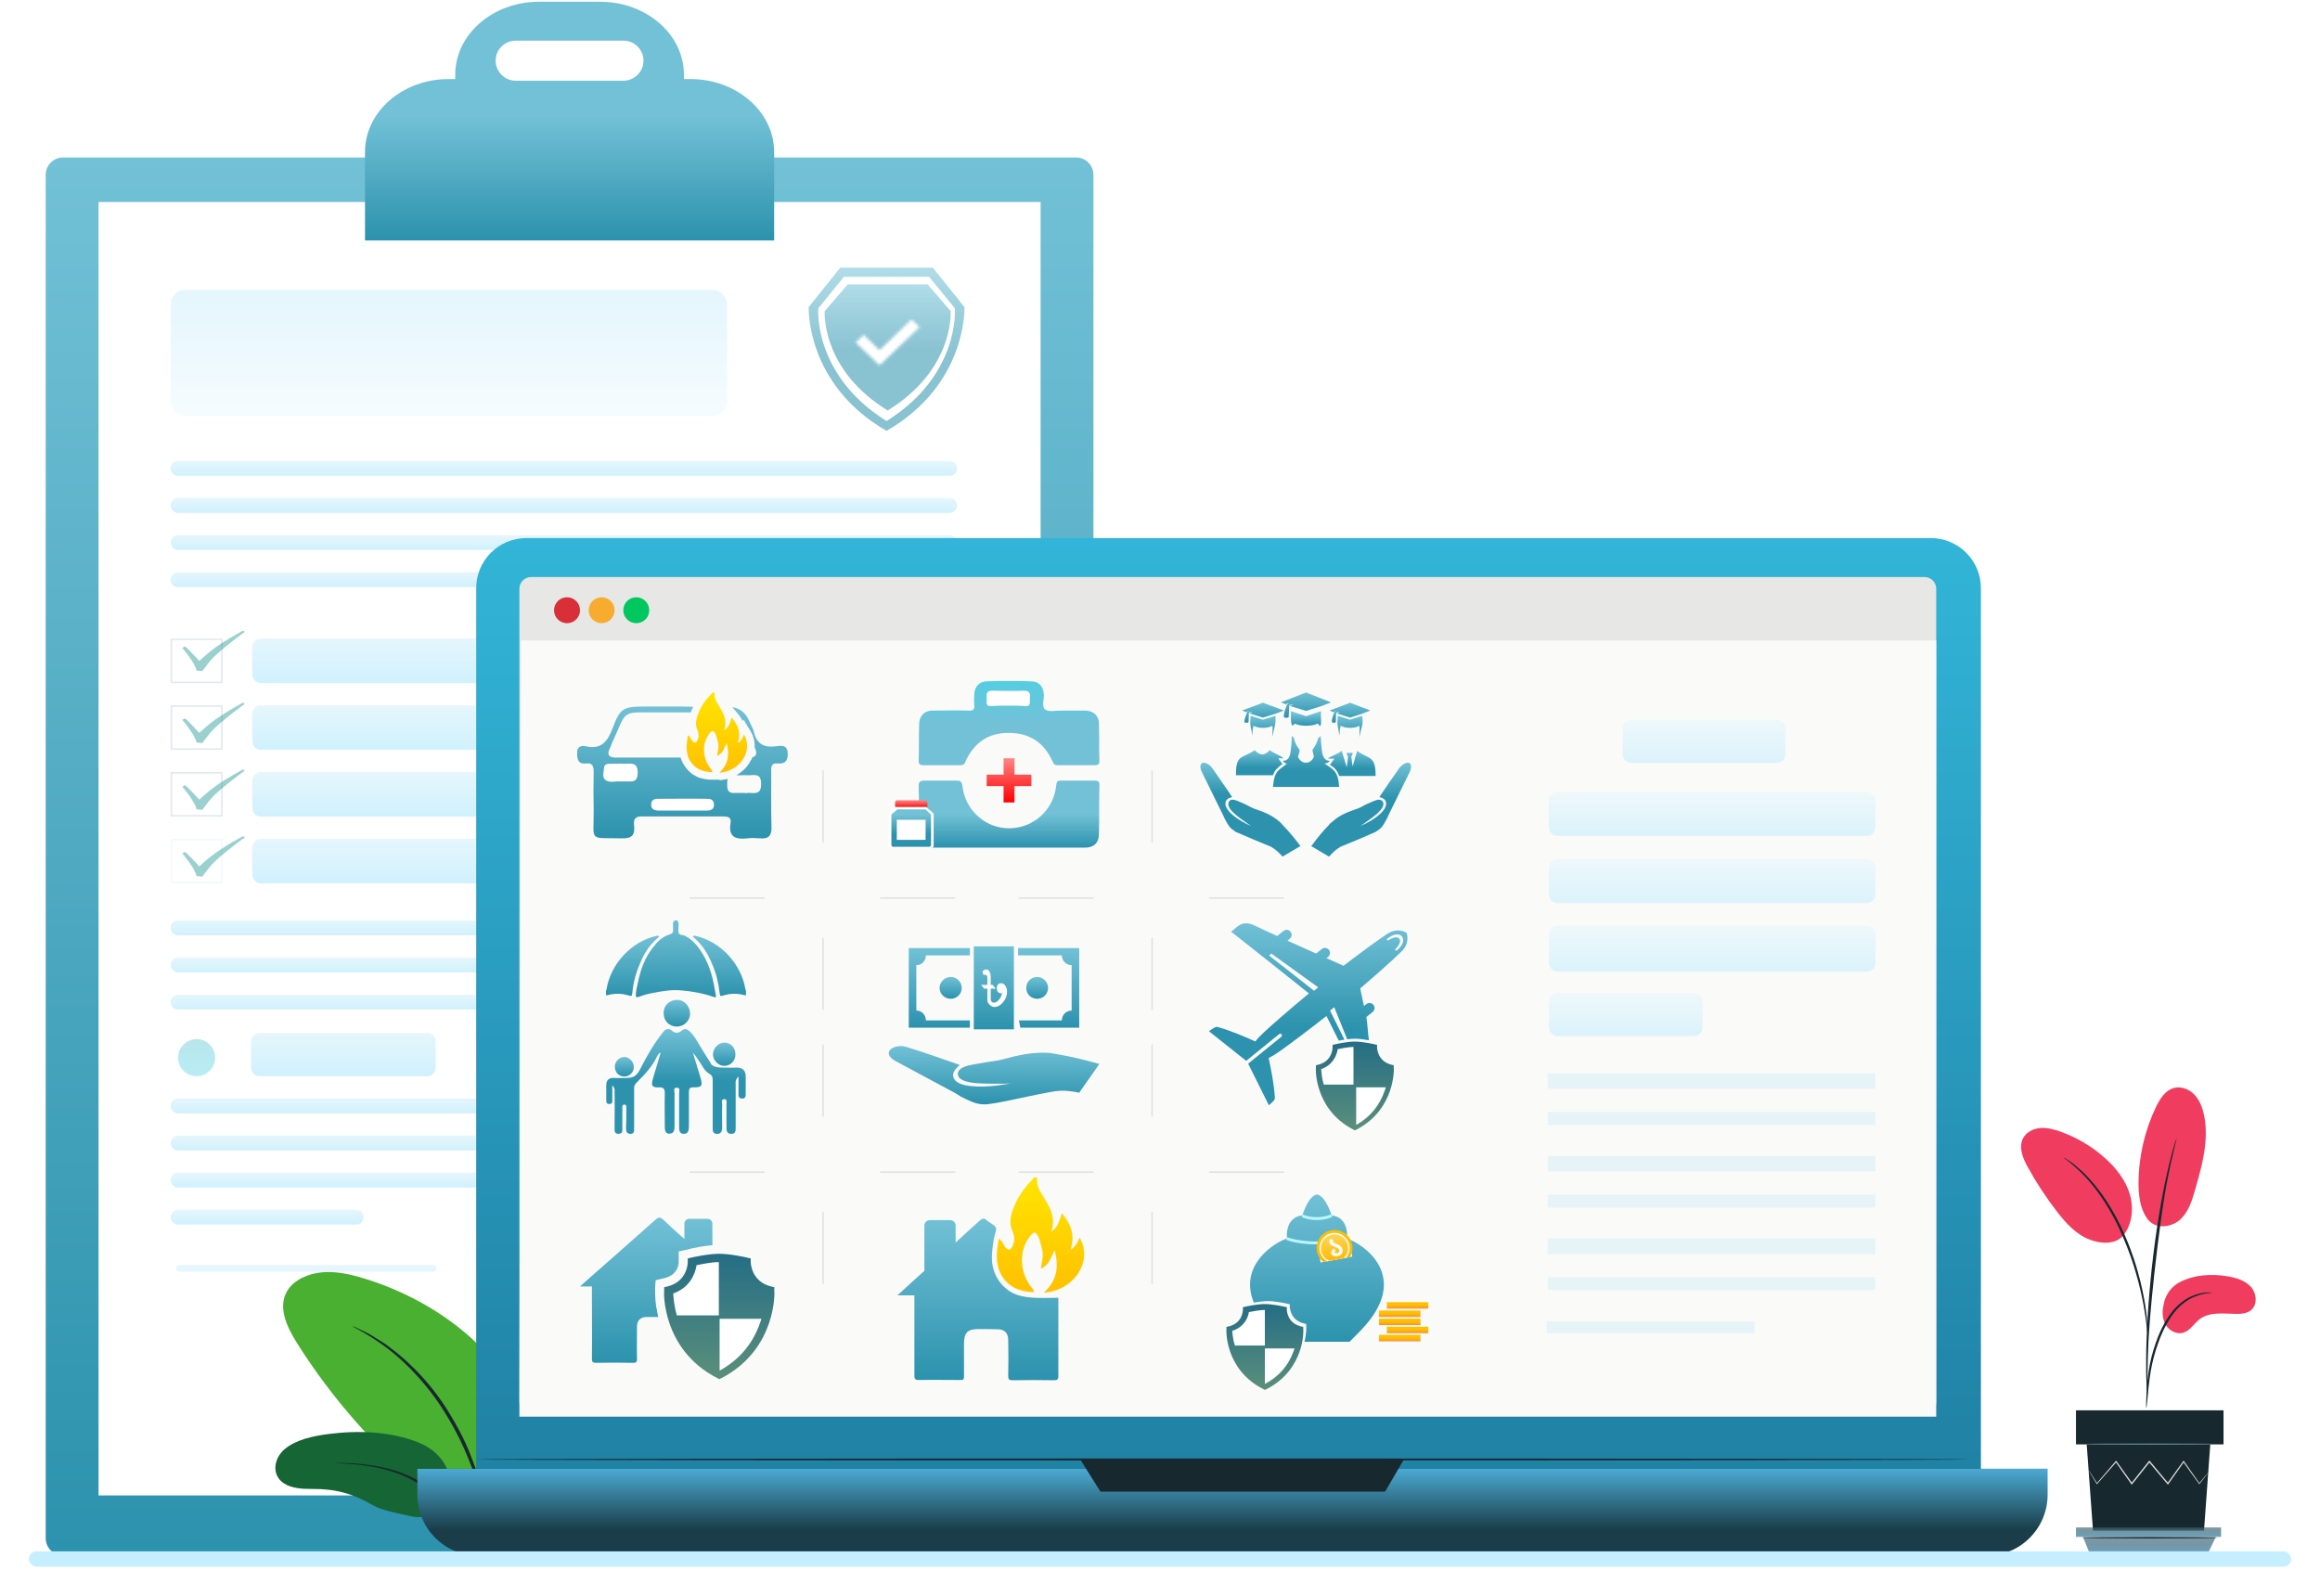 <svg width="804" height="553" viewBox="0 0 804 553" fill="none" xmlns="http://www.w3.org/2000/svg">
<path d="M15.838 533.107C15.838 536.42 18.524 539.107 21.838 539.107H372.932C376.246 539.107 378.932 536.42 378.932 533.107V60.584C378.932 57.271 376.246 54.584 372.932 54.584H21.838C18.524 54.584 15.838 57.271 15.838 60.584V533.107Z" fill="url(#paint0_linear_239_41)"/>
<path d="M360.623 518.291H34.151V70.016H360.623V518.291Z" fill="white"/>
<g opacity="0.56">
<path d="M307.721 145.617L307.239 145.919L306.75 145.617C281.965 129.88 283.542 107.334 283.564 107.103L283.586 106.837L292.485 95.924H321.986L330.892 106.837L330.914 107.103C330.929 107.334 332.513 129.88 307.721 145.617ZM334.228 106.434L323.285 92.77H291.193L280.25 106.434C280.25 106.434 279.155 133.17 307.239 149.331C335.316 133.17 334.228 106.434 334.228 106.434Z" fill="url(#paint1_linear_239_41)"/>
<path d="M329.468 107.86L321.482 98.557H293.774L285.781 107.86C285.7 110.206 285.737 128.799 307.628 142.263C329.512 128.799 329.556 110.206 329.468 107.86Z" fill="url(#paint2_linear_239_41)"/>
<mask id="mask0_239_41" style="mask-type:alpha" maskUnits="userSpaceOnUse" x="296" y="110" width="23" height="17">
<path fill-rule="evenodd" clip-rule="evenodd" d="M296.499 118.682L299.269 116.023L304.809 121.342L315.89 110.704L318.66 113.364L304.809 126.661L296.499 118.682Z" fill="white"/>
</mask>
<g mask="url(#mask0_239_41)">
<path d="M294.76 105.917H321.354V131.448H294.76V105.917Z" fill="white"/>
</g>
</g>
<rect opacity="0.4" x="59.393" y="221.567" width="17.497" height="14.926" stroke="#BCBEC0" stroke-width="0.5"/>
<rect opacity="0.4" x="59.393" y="244.706" width="17.497" height="14.926" stroke="#BCBEC0" stroke-width="0.5"/>
<rect opacity="0.4" x="59.393" y="267.845" width="17.497" height="14.926" stroke="#BCBEC0" stroke-width="0.5"/>
<rect opacity="0.4" x="59.393" y="221.567" width="17.497" height="14.926" stroke="#DFEFFF" stroke-width="0.5"/>
<rect opacity="0.4" x="59.393" y="244.706" width="17.497" height="14.926" stroke="#DFEFFF" stroke-width="0.5"/>
<rect opacity="0.4" x="59.393" y="267.845" width="17.497" height="14.926" stroke="#DFEFFF" stroke-width="0.5"/>
<rect opacity="0.4" x="59.393" y="290.983" width="17.497" height="14.926" stroke="#DFEFFF" stroke-width="0.5"/>
<path opacity="0.4" d="M63.16 224.529C63.16 224.529 67.589 229.689 68.07 232.351C68.127 232.469 69.897 232.493 70.07 232.623C70.907 231.685 72.499 228.981 75.715 226.194C79.925 222.52 84.667 219.116 84.741 219.088C84.741 219.088 84.776 219.081 84.783 219.052C84.831 218.913 84.272 218.546 84.14 218.606C83.367 219.033 78.846 221.465 75.009 224.157C71.774 226.43 69.085 229.051 69.085 229.051C69.085 229.051 64.775 224.413 64.148 224.046C63.823 224.213 63.482 224.376 63.16 224.529Z" fill="url(#paint3_linear_239_41)"/>
<path opacity="0.4" d="M63.16 249.478C63.16 249.478 67.589 254.638 68.07 257.3C68.127 257.418 69.897 257.442 70.07 257.572C70.907 256.635 72.499 253.931 75.715 251.143C79.925 247.469 84.667 244.065 84.741 244.037C84.741 244.037 84.776 244.03 84.783 244.001C84.831 243.862 84.272 243.495 84.14 243.556C83.367 243.982 78.846 246.414 75.009 249.106C71.774 251.379 69.085 254 69.085 254C69.085 254 64.775 249.362 64.148 248.995C63.823 249.162 63.482 249.325 63.16 249.478Z" fill="url(#paint4_linear_239_41)"/>
<path opacity="0.4" d="M63.16 272.616C63.16 272.616 67.589 277.777 68.07 280.439C68.127 280.557 69.897 280.581 70.07 280.71C70.907 279.773 72.499 277.069 75.715 274.282C79.925 270.608 84.667 267.204 84.741 267.176C84.741 267.176 84.776 267.169 84.783 267.14C84.831 267.001 84.272 266.634 84.14 266.694C83.367 267.121 78.846 269.553 75.009 272.245C71.774 274.518 69.085 277.139 69.085 277.139C69.085 277.139 64.775 272.501 64.148 272.134C63.823 272.301 63.482 272.464 63.16 272.616Z" fill="url(#paint5_linear_239_41)"/>
<path opacity="0.4" d="M63.16 295.755C63.16 295.755 67.589 300.916 68.07 303.577C68.127 303.695 69.897 303.72 70.07 303.849C70.907 302.912 72.499 300.208 75.715 297.421C79.925 293.747 84.667 290.343 84.741 290.314C84.741 290.314 84.776 290.307 84.783 290.279C84.831 290.139 84.272 289.773 84.14 289.833C83.367 290.259 78.846 292.692 75.009 295.384C71.774 297.656 69.085 300.278 69.085 300.278C69.085 300.278 64.775 295.639 64.148 295.273C63.823 295.439 63.482 295.603 63.16 295.755Z" fill="url(#paint6_linear_239_41)"/>
<circle opacity="0.4" cx="68.141" cy="366.577" r="6.427" fill="url(#paint7_linear_239_41)" fill-opacity="0.7"/>
<circle opacity="0.4" cx="268.675" cy="366.577" r="6.177" fill="#007888" stroke="#DFEFFF" stroke-width="0.5"/>
<path fill-rule="evenodd" clip-rule="evenodd" d="M178.707 27.973H216.064C219.887 27.973 223.011 24.842 223.011 21.026C223.011 17.211 219.887 14.087 216.064 14.087H178.707C174.891 14.087 171.767 17.211 171.767 21.026C171.767 24.842 174.891 27.973 178.707 27.973ZM237.021 27.391H239.224C255.271 27.391 268.284 38.714 268.284 52.69V70.019V80.959V83.329H126.494V80.959V70.019V52.69C126.494 38.714 139.507 27.391 155.554 27.391H157.757V25.902C157.757 11.934 170.77 0.604 186.817 0.604H207.961C224.008 0.604 237.021 11.934 237.021 25.902V27.391Z" fill="url(#paint8_linear_239_41)"/>
<g opacity="0.4">
<path d="M197.974 200.892C197.974 202.312 196.823 203.463 195.403 203.463H61.714C60.294 203.463 59.143 202.312 59.143 200.892C59.143 199.472 60.294 198.321 61.714 198.321H195.403C196.823 198.321 197.974 199.472 197.974 200.892Z" fill="url(#paint9_linear_239_41)"/>
<path d="M331.663 162.328C331.663 163.748 330.512 164.899 329.092 164.899H61.714C60.294 164.899 59.143 163.748 59.143 162.328C59.143 160.908 60.294 159.757 61.714 159.757H329.092C330.512 159.757 331.663 160.908 331.663 162.328Z" fill="url(#paint10_linear_239_41)"/>
<path d="M331.663 175.182C331.663 176.602 330.512 177.753 329.092 177.753H61.714C60.294 177.753 59.143 176.602 59.143 175.182C59.143 173.762 60.294 172.611 61.714 172.611H329.092C330.512 172.611 331.663 173.762 331.663 175.182Z" fill="url(#paint11_linear_239_41)"/>
<path d="M331.663 188.038C331.663 189.458 330.512 190.609 329.092 190.609H61.714C60.294 190.609 59.143 189.458 59.143 188.038C59.143 186.618 60.294 185.467 61.714 185.467H329.092C330.512 185.467 331.663 186.618 331.663 188.038Z" fill="url(#paint12_linear_239_41)"/>
<path d="M331.663 383.288C331.663 384.708 330.512 385.859 329.092 385.859H61.714C60.294 385.859 59.143 384.708 59.143 383.288C59.143 381.868 60.294 380.717 61.714 380.717H329.092C330.512 380.717 331.663 381.868 331.663 383.288Z" fill="url(#paint13_linear_239_41)"/>
<path d="M331.663 396.142C331.663 397.562 330.512 398.713 329.092 398.713H61.714C60.294 398.713 59.143 397.562 59.143 396.142C59.143 394.722 60.294 393.571 61.714 393.571H329.092C330.512 393.571 331.663 394.722 331.663 396.142Z" fill="url(#paint14_linear_239_41)"/>
<path d="M331.663 408.997C331.663 410.417 330.512 411.568 329.092 411.568H61.714C60.294 411.568 59.143 410.417 59.143 408.997C59.143 407.577 60.294 406.426 61.714 406.426H329.092C330.512 406.426 331.663 407.577 331.663 408.997Z" fill="url(#paint15_linear_239_41)"/>
<path d="M125.987 421.851C125.987 423.271 124.836 424.422 123.416 424.422H61.714C60.294 424.422 59.143 423.271 59.143 421.851C59.143 420.431 60.294 419.28 61.714 419.28H123.416C124.836 419.28 125.987 420.431 125.987 421.851Z" fill="url(#paint16_linear_239_41)"/>
<path d="M331.663 321.585C331.663 323.005 330.512 324.156 329.092 324.156H61.714C60.294 324.156 59.143 323.005 59.143 321.585C59.143 320.165 60.294 319.014 61.714 319.014H329.092C330.512 319.014 331.663 320.165 331.663 321.585Z" fill="url(#paint17_linear_239_41)"/>
<path d="M331.663 334.44C331.663 335.86 330.512 337.011 329.092 337.011H61.714C60.294 337.011 59.143 335.86 59.143 334.44C59.143 333.02 60.294 331.869 61.714 331.869H329.092C330.512 331.869 331.663 333.02 331.663 334.44Z" fill="url(#paint18_linear_239_41)"/>
<path d="M331.663 347.295C331.663 348.714 330.512 349.866 329.092 349.866H61.714C60.294 349.866 59.143 348.714 59.143 347.295C59.143 345.875 60.294 344.724 61.714 344.724H329.092C330.512 344.724 331.663 345.875 331.663 347.295Z" fill="url(#paint19_linear_239_41)"/>
<path d="M331.663 233.743C331.663 235.4 330.32 236.743 328.663 236.743H90.423C88.766 236.743 87.423 235.4 87.423 233.743V224.317C87.423 222.661 88.766 221.317 90.423 221.317H328.663C330.32 221.317 331.663 222.661 331.663 224.317V233.743Z" fill="url(#paint20_linear_239_41)"/>
<path d="M331.663 303.159C331.663 304.816 330.32 306.159 328.663 306.159H90.423C88.766 306.159 87.423 304.816 87.423 303.159V293.733C87.423 292.077 88.766 290.733 90.423 290.733H328.663C330.32 290.733 331.663 292.077 331.663 293.733V303.159Z" fill="url(#paint21_linear_239_41)"/>
<path d="M151 370C151 371.657 149.657 373 148 373H90C88.343 373 87 371.657 87 370V361C87 359.343 88.343 358 90 358H148C149.657 358 151 359.343 151 361V370Z" fill="url(#paint22_linear_239_41)"/>
<path d="M226.254 371.004C226.254 372.108 225.359 373.004 224.254 373.004H187.119C186.015 373.004 185.119 372.108 185.119 371.004V359.578C185.119 358.474 186.015 357.578 187.119 357.578H224.254C225.359 357.578 226.254 358.474 226.254 359.578V371.004Z" fill="#C0E9F8"/>
<path d="M326.521 371.004C326.521 372.108 325.626 373.004 324.521 373.004H287.386C286.281 373.004 285.386 372.108 285.386 371.004V359.578C285.386 358.474 286.281 357.578 287.386 357.578H324.521C325.626 357.578 326.521 358.474 326.521 359.578V371.004Z" fill="#C0E9F8"/>
<path d="M331.663 280.02C331.663 281.677 330.32 283.02 328.663 283.02H90.423C88.766 283.02 87.423 281.677 87.423 280.02V270.595C87.423 268.938 88.766 267.595 90.423 267.595H328.663C330.32 267.595 331.663 268.938 331.663 270.595V280.02Z" fill="url(#paint23_linear_239_41)"/>
<path d="M331.663 256.882C331.663 258.539 330.32 259.882 328.663 259.882H90.423C88.766 259.882 87.423 258.539 87.423 256.882V247.456C87.423 245.799 88.766 244.456 90.423 244.456H328.663C330.32 244.456 331.663 245.799 331.663 247.456V256.882Z" fill="url(#paint24_linear_239_41)"/>
<path d="M151.239 439.619C151.239 438.976 150.718 438.455 150.075 438.455H62.215C61.573 438.455 61.052 438.976 61.052 439.619C61.052 440.261 61.573 440.782 62.215 440.782H150.075C150.718 440.782 151.239 440.261 151.239 439.619Z" fill="#C0E9F8"/>
</g>
<rect opacity="0.4" x="59.143" y="100.483" width="192.821" height="43.706" rx="5" fill="url(#paint25_linear_239_41)"/>
<circle opacity="0.4" cx="282.815" cy="470.7" r="17.497" stroke="#007888"/>
<circle opacity="0.4" cx="282.814" cy="470.699" r="12.355" stroke="#007888"/>
<path opacity="0.4" d="M272.474 463.291C272.474 463.291 280.165 472.253 280.999 476.875C281.1 477.08 284.172 477.122 284.474 477.347C285.928 475.719 288.691 471.024 294.276 466.183C301.589 459.802 309.823 453.891 309.951 453.842C309.951 453.842 310.013 453.83 310.024 453.78C310.108 453.538 309.136 452.901 308.907 453.006C307.566 453.746 299.713 457.97 293.05 462.646C287.432 466.592 282.764 471.145 282.764 471.145C282.764 471.145 275.278 463.09 274.19 462.452C273.625 462.742 273.033 463.026 272.474 463.291Z" fill="url(#paint26_linear_239_41)"/>
<path d="M171.378 509.085C178.285 501.934 179.595 491.496 176.521 482.538C173.45 473.574 166.506 465.949 158.503 459.725C149.12 452.427 138.093 446.748 126.235 443.11C121.571 441.679 116.649 440.549 111.724 440.958C106.802 441.37 101.843 443.567 99.549 447.389C96.152 453.041 99.407 459.898 102.927 465.49C109.132 475.343 116.225 484.77 124.121 493.653C130.472 500.802 137.751 507.851 147.431 511.081C157.111 514.309 167.168 513.932 172.301 508.072" fill="#4AB031"/>
<path d="M168.707 529.411C168.798 529.409 168.783 528.292 168.678 526.269C168.517 524.248 168.13 521.329 167.336 517.752C166.495 514.184 165.322 509.948 163.476 505.344C162.679 503.24 160.8 498.198 156.249 490.664C150.253 480.455 142.107 472.109 135.02 466.939C133.359 465.567 131.508 464.576 130.025 463.606C129.26 463.142 128.584 462.678 127.893 462.31C127.2 461.967 126.555 461.648 125.957 461.352C123.623 460.206 122.317 459.604 122.268 459.657C122.059 459.862 127.492 462.158 134.354 467.396C141.186 472.623 149.105 480.912 155.053 491.035C158.367 496.525 160.682 501.424 162.322 505.581C164.217 510.14 165.475 514.333 166.427 517.865C167.332 521.406 167.854 524.295 168.171 526.297C168.431 528.302 168.617 529.412 168.707 529.411Z" fill="#17282F"/>
<path d="M144.934 499.919C135.5 496.148 124.395 495.658 113.924 496.999C108.297 497.722 102.43 499.025 98.602 502.298C94.776 505.573 94.051 511.334 98.447 514.147C101.063 515.821 104.711 516.077 108.105 516.046C116.302 515.971 122.422 517.725 128.97 521.547C132.708 523.727 138.172 524.479 142.64 525.551C147.01 526.602 151.941 524.603 154.26 521.547C156.579 518.491 156.655 514.67 155.573 511.226C155.573 511.226 154.435 503.718 144.934 499.919Z" fill="#156535"/>
<path d="M158.823 534.777C158.716 534.78 158.542 534.291 158.307 533.407C158.04 532.411 157.709 531.158 157.315 529.668C156.841 528.095 156.219 526.224 155.031 524.185C153.845 522.152 151.993 519.948 149.614 517.713C147.149 515.491 144.144 513.471 140.629 511.856C137.143 510.234 133.087 509.059 129.274 508.382C125.475 507.691 122.065 507.41 119.712 507.286C117.333 507.197 116.002 507.128 116.002 507.089C116 507.05 117.333 507.044 119.774 507.067C122.193 507.127 125.742 507.352 129.749 508.023C133.767 508.678 138.069 509.871 141.725 511.526C145.415 513.175 148.529 515.239 151.04 517.5C153.46 519.775 155.286 522.002 156.418 524.079C157.546 526.153 158.061 528.047 158.401 529.632C158.721 531.22 158.844 532.506 158.902 533.394C158.958 534.283 158.929 534.775 158.823 534.777Z" fill="#17282F"/>
<path d="M669.115 531.329H182.395C172.802 531.329 165.025 523.551 165.025 513.958V203.862C165.025 194.268 172.802 186.492 182.395 186.492H669.115C678.709 186.492 686.486 194.268 686.486 203.862V513.958C686.486 523.551 678.709 531.329 669.115 531.329Z" fill="url(#paint27_linear_239_41)"/>
<path d="M688.386 539.23H165.867C154.147 539.23 144.646 529.729 144.646 518.009V509.058H709.609V518.009C709.609 529.729 700.107 539.23 688.386 539.23Z" fill="url(#paint28_linear_239_41)"/>
<path d="M374.35 505.824L381.361 516.975H480.01L486.521 505.824H374.35Z" fill="#17282F"/>
<path d="M666.948 489.999H184.053C181.816 489.999 180 488.193 180 485.962V204.034C180 201.806 181.814 199.999 184.053 199.999H666.948C669.186 199.999 671 201.806 671 204.034V485.963C671 488.193 669.186 489.999 666.948 489.999Z" fill="#E7E8E5"/>
<path d="M671 490.999H180L180.526 221.999H671V490.999Z" fill="#FAFAF9"/>
<path d="M225 211.498C225 213.984 222.985 215.999 220.499 215.999C218.014 215.999 216 213.984 216 211.498C216 209.013 218.014 206.999 220.499 206.999C222.985 206.999 225 209.013 225 211.498Z" fill="#00C85F"/>
<path d="M201 211.498C201 213.984 198.985 215.999 196.499 215.999C194.015 215.999 192 213.984 192 211.498C192 209.013 194.015 206.999 196.499 206.999C198.985 206.999 201 209.013 201 211.498Z" fill="#D92F38"/>
<path d="M213 211.498C213 213.984 210.986 215.999 208.501 215.999C206.015 215.999 204 213.984 204 211.498C204 209.013 206.015 206.999 208.501 206.999C210.986 206.999 213 209.013 213 211.498Z" fill="#F7AC30"/>
<path d="M682.005 505.824C682.005 506.011 566.266 506.162 423.527 506.162C280.738 506.162 165.025 506.011 165.025 505.824C165.025 505.639 280.738 505.487 423.527 505.487C566.266 505.487 682.005 505.639 682.005 505.824Z" fill="#17282F"/>
<path d="M755.464 444.343C760.465 441.763 766.352 441.428 771.902 442.345C774.886 442.84 777.996 443.732 780.025 445.971C782.054 448.212 782.437 452.154 780.107 454.078C778.721 455.224 776.787 455.399 774.987 455.378C770.642 455.327 765.82 454.562 762.349 457.177C760.367 458.669 759.048 461.148 756.68 461.882C754.363 462.601 751.749 461.233 750.52 459.142C749.29 457.051 749.25 454.436 749.823 452.08C749.823 452.08 750.427 446.943 755.464 444.343Z" fill="#F03D5F"/>
<path d="M744.008 422.228C747.064 426.595 753.008 425.15 755.763 422.484C758.518 419.819 759.682 415.956 760.743 412.271C763.165 403.852 765.607 395.022 763.806 386.45C763.268 383.888 762.309 381.332 760.51 379.431C758.708 377.529 755.939 376.399 753.408 377.067C750.411 377.859 748.547 380.793 747.202 383.586C743.246 391.792 741.151 400.889 741.12 409.999C741.105 414.254 741.606 418.716 744.008 422.228Z" fill="#F03D5F"/>
<path d="M735.611 428.494C738.931 424.556 739.56 418.807 738.083 413.873C736.607 408.936 733.269 404.736 729.422 401.308C724.913 397.288 719.612 394.161 713.912 392.157C711.671 391.369 709.305 390.747 706.938 390.972C704.572 391.199 702.188 392.409 701.085 394.514C699.453 397.627 701.017 401.403 702.71 404.483C705.692 409.91 709.101 415.102 712.896 419.995C715.949 423.932 719.448 427.814 724.101 429.594C728.753 431.372 733.587 431.164 736.055 427.936" fill="#F03D5F"/>
<path d="M743.8 488.104C743.858 488.108 743.951 487.401 744.076 486.12C744.218 484.676 744.394 482.862 744.604 480.704C744.857 478.425 745.188 475.715 745.821 472.761C746.453 469.816 747.441 466.624 748.708 463.386C750.022 460.168 751.624 457.243 753.497 454.903C755.355 452.553 757.517 450.852 759.549 449.871C761.573 448.87 763.391 448.463 764.645 448.283C765.913 448.154 766.622 448.054 766.622 447.998C766.623 447.941 765.913 447.933 764.612 447.966C763.323 448.053 761.431 448.378 759.296 449.351C757.154 450.299 754.861 452.027 752.913 454.425C750.946 456.814 749.287 459.803 747.949 463.079C746.659 466.373 745.686 469.599 745.082 472.608C744.481 475.612 744.207 478.355 744.026 480.652C743.855 482.952 743.79 484.814 743.759 486.101C743.729 487.389 743.744 488.102 743.8 488.104Z" fill="#17282F"/>
<path d="M744.172 483.937C744.202 483.936 744.22 483.619 744.226 483.016C744.223 482.324 744.221 481.453 744.22 480.384C744.214 478.099 744.215 474.791 744.337 470.709C744.538 462.541 745.242 453.752 746.6 441.36C747.887 429.709 749.613 416.148 751.434 407.332C751.824 405.327 752.219 403.522 752.588 401.942C752.942 400.358 753.244 398.993 753.534 397.887C753.784 396.848 753.988 396.001 754.15 395.329C754.282 394.742 754.338 394.428 754.31 394.42C754.284 394.413 754.174 394.71 753.991 395.284C753.79 395.946 753.537 396.782 753.226 397.806C752.888 398.901 752.539 400.258 752.144 401.836C751.73 403.408 751.296 405.209 750.868 407.211C749.066 415.199 747.157 426.365 745.786 438.785C744.424 451.203 743.812 462.51 743.757 470.697C743.709 474.791 743.795 478.106 743.9 480.391C743.966 481.461 744.02 482.332 744.061 483.023C744.108 483.624 744.145 483.939 744.172 483.937Z" fill="#17282F"/>
<path d="M744.227 462.132C744.284 462.13 744.275 461.153 744.209 459.382C744.108 457.614 743.865 455.059 743.366 451.929C742.838 448.806 742.101 445.1 740.942 441.071C740.441 439.23 739.261 434.818 736.402 428.225C732.637 419.291 727.52 411.988 723.069 407.464C722.025 406.263 720.863 405.396 719.931 404.547C719.451 404.14 719.026 403.735 718.592 403.413C718.157 403.112 717.752 402.833 717.376 402.575C715.91 401.572 715.09 401.045 715.059 401.091C714.928 401.27 718.341 403.279 722.65 407.863C726.942 412.437 731.915 419.691 735.651 428.549C737.733 433.354 739.187 437.641 740.217 441.278C741.407 445.268 742.198 448.937 742.795 452.028C743.364 455.126 743.692 457.655 743.891 459.407C744.054 461.161 744.171 462.133 744.227 462.132Z" fill="#17282F"/>
<path d="M723.151 500.599L725.336 530.535H763.795L765.98 500.599H723.151Z" fill="#17282F"/>
<path d="M719.436 488.8V500.599H770.568V488.8H719.436Z" fill="#17282F"/>
<path d="M719.436 529.389V532.66H769.723V529.389H719.436Z" fill="url(#paint29_linear_239_41)"/>
<path d="M724.193 538.417L721.838 532.661H767.891L765.144 538.417H724.193Z" fill="url(#paint30_linear_239_41)"/>
<path d="M765.265 510.383C765.274 510.389 765.213 510.483 765.086 510.658C764.934 510.86 764.743 511.11 764.511 511.419C763.964 512.118 763.214 513.079 762.27 514.286L762.171 514.414L762.074 514.281C760.666 512.333 758.785 509.731 756.57 506.668H756.887C755.25 508.986 753.426 511.569 751.469 514.34L751.298 514.582L751.109 514.356C749.108 511.976 746.937 509.392 744.682 506.709L745.053 506.704C744.94 506.845 744.819 506.996 744.698 507.149C742.705 509.648 740.776 512.065 738.952 514.353L738.76 514.593L738.584 514.343C736.632 511.582 734.81 509.004 733.162 506.672L733.478 506.686C730.805 509.73 728.539 512.313 726.8 514.294L726.681 514.43L726.59 514.278C725.71 512.799 725.009 511.619 724.5 510.764C724.282 510.384 724.104 510.075 723.963 509.829C723.846 509.616 723.79 509.503 723.8 509.497C723.809 509.49 723.887 509.591 724.024 509.792C724.18 510.029 724.376 510.325 724.618 510.693C725.151 511.532 725.888 512.69 726.812 514.141L726.603 514.124C728.314 512.118 730.544 509.506 733.174 506.425L733.339 506.23L733.488 506.438C735.152 508.761 736.99 511.328 738.958 514.075L738.591 514.066C740.41 511.775 742.335 509.354 744.323 506.85C744.444 506.698 744.566 506.547 744.677 506.406L744.861 506.177L745.049 506.401C747.298 509.09 749.462 511.679 751.457 514.064L751.097 514.078C753.074 511.319 754.916 508.75 756.57 506.443L756.731 506.22L756.887 506.443C759.055 509.539 760.896 512.169 762.275 514.139L762.079 514.133C763.061 512.955 763.843 512.018 764.41 511.338C764.663 511.045 764.868 510.808 765.035 510.615C765.178 510.455 765.256 510.376 765.265 510.383Z" fill="#DADBD8"/>
<path d="M766.515 500.401C766.515 500.533 756.878 500.641 744.994 500.641C733.104 500.641 723.471 500.533 723.471 500.401C723.471 500.27 733.104 500.161 744.994 500.161C756.878 500.161 766.515 500.27 766.515 500.401Z" fill="url(#paint31_linear_239_41)"/>
<path d="M768.457 532.983C768.457 533.115 757.983 533.222 745.068 533.222C732.147 533.222 721.676 533.115 721.676 532.983C721.676 532.851 732.147 532.743 745.068 532.743C757.983 532.743 768.457 532.851 768.457 532.983Z" fill="#17282F"/>
<g opacity="0.4">
<path d="M649.912 377.376H536.333V372.01H649.912V377.376Z" fill="#C8E9F6"/>
<path d="M649.912 389.896H536.333V385.425H649.912V389.896Z" fill="#C8E9F6"/>
<path d="M649.912 405.994H536.333V400.628H649.912V405.994Z" fill="#C8E9F6"/>
<path d="M649.912 418.515H536.333V414.043H649.912V418.515Z" fill="#C8E9F6"/>
<path d="M649.912 434.612H536.333V429.246H649.912V434.612Z" fill="#C8E9F6"/>
<path d="M649.912 447.133H536.333V442.661H649.912V447.133Z" fill="#C8E9F6"/>
<path d="M608 461.999H536V457.999H608V461.999Z" fill="#C8E9F6"/>
<path d="M649.912 286.732C649.912 288.389 648.569 289.732 646.912 289.732H539.746C538.089 289.732 536.746 288.389 536.746 286.732V277.528C536.746 275.871 538.089 274.528 539.746 274.528H646.912C648.569 274.528 649.912 275.871 649.912 277.528V286.732Z" fill="url(#paint32_linear_239_41)"/>
<path d="M618.734 261.418C618.734 263.075 617.391 264.418 615.734 264.418H565.354C563.697 264.418 562.354 263.075 562.354 261.418V252.525C562.354 250.869 563.697 249.525 565.354 249.525H615.734C617.391 249.525 618.734 250.869 618.734 252.525V261.418Z" fill="url(#paint33_linear_239_41)"/>
<path d="M590.012 356.094C590.012 357.751 588.669 359.094 587.012 359.094H539.823C538.166 359.094 536.823 357.751 536.823 356.094V347.201C536.823 345.544 538.166 344.201 539.823 344.201H587.012C588.669 344.201 590.012 345.544 590.012 347.201V356.094Z" fill="url(#paint34_linear_239_41)"/>
<path d="M649.987 333.754C649.987 335.411 648.644 336.754 646.987 336.754H539.823C538.166 336.754 536.823 335.411 536.823 333.754V323.798C536.823 322.141 538.166 320.798 539.823 320.798H646.987C648.644 320.798 649.987 322.141 649.987 323.798V333.754Z" fill="url(#paint35_linear_239_41)"/>
<path d="M649.912 309.985C649.912 311.642 648.569 312.985 646.912 312.985H539.746C538.089 312.985 536.746 311.642 536.746 309.985V300.781C536.746 299.124 538.089 297.781 539.746 297.781H646.912C648.569 297.781 649.912 299.124 649.912 300.781V309.985Z" fill="url(#paint36_linear_239_41)"/>
</g>
<path fill-rule="evenodd" clip-rule="evenodd" d="M268.327 447.292V446.123L267.162 445.856C260.339 444.149 260.16 437.687 260.16 437.418V436.159L258.991 435.893C258.721 435.799 253.065 434.544 249.295 434.544C245.435 434.544 239.779 435.799 239.514 435.893L238.345 436.159V437.418C238.345 437.687 238.254 444.149 231.342 445.856L230.177 446.123V447.292C230.087 447.562 229.908 452.586 232.06 458.781C234.036 464.527 238.524 472.515 248.578 477.633L249.295 477.992L250.015 477.633C259.981 472.515 264.467 464.527 266.444 458.781C268.597 452.586 268.417 447.562 268.327 447.292Z" fill="url(#paint37_linear_239_41)"/>
<path fill-rule="evenodd" clip-rule="evenodd" d="M246.874 431.581V424.131C246.874 423.235 246.156 422.428 245.167 422.428H238.793C237.896 422.428 237.178 423.235 237.178 424.131V429.429C234.664 427.184 232.149 424.939 229.728 422.608C228.738 421.796 228.289 421.796 227.303 422.608C219.132 429.877 210.965 437.059 202.705 444.329C202.166 444.868 201.628 445.316 201 445.856H205.129V447.741C205.129 448.009 205.129 448.279 205.129 448.637C205.129 456.088 205.219 463.541 205.129 470.991C205.129 472.067 205.487 472.337 206.477 472.337C210.786 472.247 215.183 472.247 219.491 472.337C220.481 472.337 220.749 471.978 220.749 471.08C220.66 467.311 220.749 463.541 220.749 459.767C220.749 457.615 222.006 456.449 224.071 456.449C225.416 456.449 226.765 456.449 228.111 456.449C227.841 455.37 227.662 454.384 227.572 453.487H227.482C226.944 449.896 227.034 447.382 227.034 447.202V446.037L227.213 443.702L229.455 443.163L230.625 442.894C232.149 442.444 233.229 441.725 233.856 440.919C235.202 439.393 235.202 437.597 235.202 437.418V436.252V433.737L237.627 433.199L238.793 432.93C238.972 432.837 240.499 432.478 242.562 432.119C243.911 431.94 245.346 431.672 246.874 431.581Z" fill="url(#paint38_linear_239_41)"/>
<path fill-rule="evenodd" clip-rule="evenodd" d="M249.384 475.03V457.077H263.84C263.75 457.525 263.567 458.064 263.388 458.513C260.877 465.786 256.121 471.35 249.384 475.03Z" fill="white"/>
<path fill-rule="evenodd" clip-rule="evenodd" d="M241.397 438.495C243.193 438.135 246.695 437.418 249.116 437.418V455.909H234.574C233.588 452.586 233.408 449.807 233.315 448.279C238.882 446.396 240.948 441.636 241.397 438.495Z" fill="white"/>
<path fill-rule="evenodd" clip-rule="evenodd" d="M250.87 361.359C248.783 361.458 246.992 363.448 247.09 365.634C247.189 367.625 249.077 369.512 251.167 369.412C253.356 369.313 255.045 367.426 254.846 365.138C254.747 362.95 253.058 361.259 250.87 361.359Z" fill="url(#paint39_linear_239_41)"/>
<path fill-rule="evenodd" clip-rule="evenodd" d="M216.465 366.331C218.254 366.431 219.747 368.121 219.644 370.011C219.644 371.701 217.955 373.192 216.266 373.093C214.376 373.093 212.985 371.502 213.084 369.512C213.184 367.724 214.673 366.331 216.465 366.331Z" fill="url(#paint40_linear_239_41)"/>
<path fill-rule="evenodd" clip-rule="evenodd" d="M239.136 351.317C239.136 353.803 237.046 355.792 234.559 355.792C231.877 355.792 229.886 353.703 229.986 351.019C229.986 348.434 232.076 346.543 234.662 346.543C237.146 346.543 239.136 348.733 239.136 351.317Z" fill="url(#paint41_linear_239_41)"/>
<path fill-rule="evenodd" clip-rule="evenodd" d="M228.595 364.84C228.198 365.435 227.701 365.934 227.503 366.53C225.81 369.912 223.323 372.496 220.74 375.082C219.945 375.778 219.643 376.572 219.746 377.567C219.746 382.043 219.746 386.518 219.746 390.991C219.746 391.987 219.846 392.982 218.551 392.982C217.259 392.982 216.962 392.185 216.962 391.091C217.061 388.804 217.061 386.617 217.061 384.428C216.962 383.832 217.359 382.838 216.365 382.838C215.472 382.838 215.671 383.832 215.671 384.328C215.671 386.518 215.671 388.606 215.671 390.792C215.671 391.786 215.869 392.982 214.275 392.982C212.885 392.982 212.985 391.786 212.985 390.892C212.985 386.716 213.083 382.738 212.985 378.661C212.985 377.967 213.282 377.27 212.189 376.175C212.189 378.066 212.189 379.457 212.189 380.849C212.189 381.745 212.388 382.64 211.093 382.64C210 382.64 210.1 381.745 210.1 380.949C210.1 379.357 210.1 377.868 210.1 376.175C210.1 374.486 210.895 373.491 212.786 373.59C214.275 373.69 215.671 373.59 217.16 373.59C219.746 373.59 220.74 372.694 221.932 370.41C224.122 366.033 226.605 361.756 229.589 357.978C230.482 356.786 231.58 355.991 233.069 357.382C233.964 358.177 235.258 358.077 236.153 357.283C237.344 356.19 238.143 356.686 239.136 357.58C240.427 358.774 241.226 360.266 242.12 361.756C243.511 364.044 244.905 366.331 246.395 368.619C246.395 368.816 246.594 369.016 246.693 369.115C247.488 369.713 248.584 370.01 250.074 370.01C251.763 370.01 253.555 370.11 255.243 370.01C257.433 370.01 258.425 371.105 258.425 373.093C258.425 374.983 258.425 376.87 258.425 378.761C258.425 379.656 258.525 380.75 257.234 380.75C255.74 380.75 255.939 379.656 255.939 378.661C255.939 376.97 255.939 375.281 255.939 373.093C254.647 374.387 254.945 375.182 254.945 375.977C254.945 380.849 254.945 385.623 254.945 390.494C254.945 391.587 255.143 392.982 253.455 392.982C251.663 392.982 251.763 391.587 251.763 390.296C251.763 387.809 251.763 385.325 251.763 382.738C251.763 382.142 252.061 380.949 251.067 380.949C249.776 380.949 250.273 382.142 250.273 382.838C250.174 385.524 250.273 388.107 250.273 390.693C250.273 391.987 249.875 393.081 248.481 392.982C246.892 392.982 246.991 391.686 246.991 390.693C246.991 385.325 246.991 380.053 246.991 374.684C247.09 371.701 245.596 372.894 243.908 370.309C242.815 368.519 241.424 366.331 240.13 364.84C241.023 367.823 241.918 370.807 242.815 373.69C243.511 376.374 243.212 376.87 240.427 376.87C238.938 376.77 238.738 377.369 238.738 378.661C238.738 382.441 238.738 386.219 238.738 389.997C238.738 391.388 238.738 392.982 236.946 392.982C235.258 392.982 235.357 391.388 235.357 390.097C235.357 386.418 235.357 382.64 235.357 378.96C235.357 378.264 235.854 376.97 234.559 376.97C233.168 376.97 233.764 378.264 233.764 378.861C233.764 382.738 233.764 386.518 233.764 390.494C233.764 391.587 233.566 392.681 232.373 392.882C230.784 393.18 230.386 391.987 230.386 390.693C230.386 386.815 230.283 382.838 230.386 378.96C230.386 377.369 229.986 376.77 228.296 376.87C226.009 376.97 225.611 376.275 226.208 374.087C227.104 371.105 227.999 368.121 228.893 365.038C228.794 364.939 228.695 364.939 228.595 364.84Z" fill="url(#paint42_linear_239_41)"/>
<path fill-rule="evenodd" clip-rule="evenodd" d="M210 344.953C210.597 344.953 211.093 344.755 211.594 344.655C213.679 344.256 215.671 344.356 217.656 344.953C218.952 345.35 218.952 345.35 219.15 344.057C219.445 340.577 220.343 337.297 221.733 334.115C223.029 330.733 224.916 327.749 227.602 325.363C227.899 325.065 228.297 324.865 228.396 324.467C228.098 324.169 227.8 324.368 227.503 324.368C218.849 326.259 211.594 334.115 210.199 342.863C210.199 342.963 210.1 343.161 210 343.36C210 343.858 210 344.456 210 344.953Z" fill="url(#paint43_linear_239_41)"/>
<path fill-rule="evenodd" clip-rule="evenodd" d="M234.662 319C235.754 319.894 234.662 322.282 235.258 323.475C235.556 324.169 236.649 323.971 237.244 324.269C239.434 325.363 241.123 327.054 242.418 328.944C245.398 333.12 246.892 337.893 247.686 342.863C247.785 343.559 247.985 344.256 248.084 344.953C248.184 345.549 248.084 345.847 247.388 345.549C243.709 344.256 239.931 343.559 236.053 343.261C232.871 342.963 229.787 343.459 226.708 344.057C224.817 344.356 223.028 344.854 221.237 345.549C220.442 345.749 220.244 345.45 220.342 344.755C220.442 343.261 220.74 341.771 221.137 340.279C222.031 335.902 223.526 331.826 226.311 328.346C227.701 326.557 229.29 324.865 231.48 324.071C233.268 323.475 233.268 323.475 233.268 321.486C233.268 320.59 232.971 319.696 233.764 319C234.066 319 234.36 319 234.662 319Z" fill="url(#paint44_linear_239_41)"/>
<path fill-rule="evenodd" clip-rule="evenodd" d="M258.525 344.953C257.929 344.953 257.433 344.755 256.935 344.655C254.846 344.256 252.86 344.356 250.87 344.953C249.578 345.35 249.578 345.35 249.379 344.057C248.981 340.577 248.184 337.297 246.792 334.115C245.398 330.733 243.609 327.749 240.924 325.363C240.626 325.065 240.23 324.865 240.13 324.467C240.427 324.169 240.726 324.368 241.023 324.368C249.677 326.259 256.935 334.115 258.326 342.863C258.326 342.963 258.425 343.161 258.525 343.36C258.525 343.858 258.525 344.456 258.525 344.953Z" fill="url(#paint45_linear_239_41)"/>
<path fill-rule="evenodd" clip-rule="evenodd" d="M316.887 451.191V448.952H311C314.084 446.055 317.261 443.251 320.343 440.448V424.756C320.343 423.727 321.183 422.885 322.213 422.885H329.313C330.34 422.885 331.179 423.727 331.179 424.756V430.641C333.888 428.119 336.692 425.596 339.495 423.072C340.522 422.139 341.083 422.139 342.109 423.072C343.043 423.915 345.567 424.849 345.192 426.249L344.446 429.239C343.979 431.949 343.606 434.657 343.792 437.272C344.072 439.982 345.006 442.598 346.969 444.933C348.462 446.708 350.239 447.924 352.199 448.672C356.495 450.258 362.289 449.792 366.772 449.792V451.005C366.772 451.285 366.772 451.567 366.772 451.94C366.772 460.348 366.772 468.568 366.772 476.885C366.772 478.097 366.399 478.378 365.279 478.378C360.422 478.284 355.656 478.284 350.798 478.378C349.679 478.378 349.396 478.004 349.396 476.885C349.489 472.773 349.489 468.568 349.396 464.365C349.396 462.03 348.089 460.721 345.752 460.721C343.512 460.628 341.362 460.628 339.12 460.628C335.289 460.628 334.076 461.843 334.076 465.86C334.076 469.598 334.076 473.334 334.076 477.07C334.076 478.004 333.888 478.284 332.859 478.284C328.097 478.284 323.333 478.19 318.57 478.284C317.353 478.378 316.98 478.004 316.887 477.164V471.745C316.887 464.831 316.887 458.011 316.887 451.191Z" fill="url(#paint46_linear_239_41)"/>
<path fill-rule="evenodd" clip-rule="evenodd" d="M365.464 433.256C363.502 437.74 363.315 438.113 360.699 439.795C360.982 437.365 361.822 435.125 361.075 432.789C360.795 431.669 360.512 430.454 360.139 429.333C359.019 426.623 358.365 426.529 356.589 428.958C353.135 433.629 353.413 440.636 357.055 445.682C357.525 446.241 358.179 446.708 358.272 447.828C354.348 447.735 350.893 446.708 348.276 443.718C344.726 439.422 345.192 434.563 346.126 429.333C347.436 430.078 347.716 431.388 348.369 432.229C349.489 433.441 350.239 433.441 350.893 431.855C351.733 430.172 351.638 428.399 350.893 426.809C349.679 424.101 350.141 421.393 351.173 418.869C352.573 415.039 354.815 411.863 357.619 408.966C357.991 408.5 358.365 407.846 359.019 408.033C359.672 408.219 359.392 408.966 359.392 409.528C359.579 411.769 360.795 413.451 361.914 415.32C364.155 418.869 365.931 422.512 364.251 426.902C366.212 425.503 366.678 424.662 367.988 420.457C371.165 424.289 372.657 428.213 370.978 433.162C372.845 432.136 373.405 430.547 374.152 428.958C378.918 436.898 372.284 447.362 361.729 448.017C366.305 443.905 367.051 439.142 365.464 433.256Z" fill="url(#paint47_linear_239_41)"/>
<path fill-rule="evenodd" clip-rule="evenodd" d="M251.81 257.509C250.451 260.62 250.353 260.911 248.506 262.076C248.7 260.328 249.285 258.772 248.796 257.218C248.602 256.438 248.408 255.563 248.116 254.786C247.34 252.941 246.854 252.84 245.588 254.591C243.258 257.799 243.452 262.659 246.077 266.157C246.271 266.547 246.854 266.838 246.854 267.618C244.131 267.521 241.705 266.838 239.953 264.798C237.425 261.881 237.812 258.48 238.396 254.786C239.273 255.369 239.468 256.243 239.953 256.828C240.73 257.605 241.216 257.605 241.705 256.537C242.286 255.369 242.186 254.204 241.705 253.039C240.826 251.19 241.216 249.344 241.898 247.497C242.869 244.871 244.423 242.638 246.369 240.693C246.66 240.401 246.854 239.916 247.34 240.012C247.825 240.11 247.631 240.693 247.631 240.984C247.728 242.54 248.602 243.803 249.379 245.065C250.936 247.497 252.101 250.025 250.936 253.136C252.295 252.164 252.687 251.577 253.561 248.662C255.795 251.286 256.866 254.01 255.698 257.509C256.963 256.828 257.351 255.66 257.837 254.591C261.142 260.034 256.571 267.327 249.285 267.812C252.392 264.895 252.881 261.59 251.81 257.509Z" fill="url(#paint48_linear_239_41)"/>
<path fill-rule="evenodd" clip-rule="evenodd" d="M236.745 244.871C237.914 244.871 239.079 244.972 240.245 244.972C239.953 245.553 239.759 246.04 239.468 246.622V246.914C235.871 246.914 232.275 246.914 228.775 246.914C214.682 247.011 217.695 245.359 211.765 258.286C211.668 258.576 211.668 258.867 211.474 259.062C210.017 261.785 211.183 262.659 213.905 262.561C221.291 262.561 228.581 262.561 235.871 262.561C236.26 263.924 236.939 265.187 238.008 266.449C239.176 267.909 240.536 268.784 242.092 269.463C243.55 269.949 245.102 270.24 246.758 270.24H249.379V270.433C250.353 270.34 251.324 270.142 252.198 269.949C252.004 270.433 252.004 271.116 252.004 271.894C252.004 273.836 252.392 275.005 254.63 274.811C255.796 274.811 256.963 274.811 258.226 274.811C258.226 274.811 258.226 274.811 258.226 274.908C258.42 274.908 258.711 274.908 259.003 274.811C261.24 274.713 263.865 275.782 263.764 271.603C263.764 267.715 261.24 268.784 259.1 268.686C257.838 268.589 256.478 268.784 255.212 268.686C255.31 268.589 255.406 268.589 255.504 268.492C257.449 267.328 259.003 265.77 259.974 263.924C260.268 263.536 260.557 262.95 260.754 262.464C262.113 262.076 262.502 261.104 261.531 259.062C261.531 258.674 261.531 258.286 261.531 257.897C261.433 256.344 260.948 254.787 260.075 253.33L257.643 249.344L257.449 249.927C256.866 248.956 256.284 247.982 255.504 247.108L253.756 245.065C256.572 245.553 258.614 247.205 259.78 250.219C260.268 251.385 261.046 252.552 261.337 253.912C262.308 257.799 264.739 259.159 268.723 258.674C270.472 258.48 272.902 257.799 273 261.202C273 263.924 271.931 264.798 269.403 264.604C266.972 264.409 267.267 266.157 267.267 267.715C267.267 274.03 267.166 280.348 267.361 286.57C267.461 289.584 266.389 290.846 263.376 290.555C261.919 290.459 260.462 290.362 259.003 290.555C254.824 291.041 252.392 290.071 253.169 285.208C253.464 283.46 252.493 282.974 250.839 282.974C241.216 282.974 231.692 282.974 222.165 282.974C219.831 282.974 219.54 284.334 219.738 286.085C220.126 289.293 219.054 290.652 215.555 290.555C203.795 290.264 205.834 292.012 205.74 280.835C205.641 276.364 205.641 271.991 205.74 267.521C205.74 265.575 205.352 264.314 203.115 264.604C200.394 264.895 200.004 263.242 200.004 261.104C199.908 258.674 201.461 258.286 203.115 258.674C208.557 259.839 210.6 256.828 212.348 252.259C214.876 245.454 216.04 244.871 223.428 244.871C227.901 244.871 232.275 244.871 236.745 244.871Z" fill="url(#paint49_linear_239_41)"/>
<path fill-rule="evenodd" clip-rule="evenodd" d="M214.778 270.823C215.459 270.823 215.945 270.823 216.43 270.823C218.569 270.73 221 271.604 221 267.812C221 264.023 218.666 264.703 216.529 264.703C214.876 264.605 213.322 264.703 211.765 264.703C210.6 264.703 209.431 264.703 209.337 266.158C209.236 267.522 208.557 269.366 209.822 270.341C211.279 271.409 213.221 270.73 214.778 270.823Z" fill="white"/>
<path fill-rule="evenodd" clip-rule="evenodd" d="M236.356 280.932C239.176 280.932 241.992 280.932 244.811 280.932C246.272 280.932 247.535 280.543 247.437 278.699C247.243 277.044 246.175 276.85 244.909 276.85C239.274 276.753 233.634 276.85 228.095 276.85C226.636 276.85 225.665 277.335 225.665 278.795C225.567 280.447 226.733 280.835 227.999 280.932C230.814 280.932 233.634 280.932 236.356 280.932Z" fill="white"/>
<path fill-rule="evenodd" clip-rule="evenodd" d="M369.991 246.282C372.054 246.282 374.118 246.282 376.359 246.282C379.11 246.455 380.828 248.18 380.828 250.759C381 255.057 380.828 259.534 381 263.834C381 264.866 380.485 265.212 379.453 265.212C375.149 265.212 370.845 265.212 366.547 265.212C365.517 265.212 365.173 264.866 364.822 264.009C361.9 257.471 356.913 254.023 349.681 254.023C342.626 253.852 337.463 257.471 334.541 264.009C334.197 265.039 333.682 265.212 332.644 265.212C328.518 265.212 324.214 265.212 319.916 265.212C318.712 265.212 318.368 264.697 318.368 263.666C318.535 259.534 318.368 255.235 318.535 251.103C318.535 248.18 320.26 246.282 323.183 246.282C327.315 246.282 331.446 246.113 335.572 246.282C337.291 246.455 337.814 245.767 337.635 244.221C337.463 243.015 337.635 241.812 337.635 240.431C337.814 237.853 339.533 236.134 342.111 236.134C347.275 235.956 352.266 235.956 357.258 236.134C360.008 236.134 361.556 237.853 361.728 240.603C361.9 242.5 360.868 244.907 362.244 245.938C363.447 246.797 365.86 246.282 367.579 246.282C368.438 246.282 369.126 246.282 369.991 246.282Z" fill="url(#paint50_linear_239_41)"/>
<path fill-rule="evenodd" clip-rule="evenodd" d="M349.681 293.779C341.08 293.779 332.478 293.779 324.041 293.779C320.088 293.779 318.535 292.226 318.535 288.272C318.368 283.108 318.535 277.772 318.368 272.438C318.368 270.89 318.878 270.548 320.431 270.548C324.041 270.548 327.659 270.548 331.268 270.548C332.822 270.548 333.166 270.717 333.51 272.265C334.369 280.701 341.424 287.069 349.681 287.069C358.112 287.069 365.173 280.701 366.031 272.265C366.203 270.89 366.375 270.548 367.579 270.548C371.538 270.548 375.492 270.548 379.453 270.548C380.485 270.548 381 270.89 381 271.921C380.828 277.772 381 283.453 380.828 289.131C380.828 292.055 379.11 293.779 376.008 293.779C367.236 293.779 358.289 293.779 349.681 293.779Z" fill="url(#paint51_linear_239_41)"/>
<path fill-rule="evenodd" clip-rule="evenodd" d="M347.79 278.117V272.438H341.94V268.482H347.79V262.805H351.579V268.482H357.424V272.438H351.579V278.117H347.79Z" fill="url(#paint52_linear_239_41)"/>
<path fill-rule="evenodd" clip-rule="evenodd" d="M349.338 244.562C351.4 244.562 353.298 244.562 355.532 244.735C356.564 244.735 356.913 244.39 356.913 243.188C356.913 242.672 356.913 242.156 356.913 241.633C357.079 240.087 356.564 239.399 354.846 239.399C351.235 239.571 347.62 239.399 344.003 239.399C342.626 239.399 341.767 239.743 341.94 241.292C341.94 241.812 341.94 242.5 341.94 243.188C341.767 244.39 342.283 244.735 343.487 244.735C345.378 244.562 347.275 244.562 349.338 244.562Z" fill="white"/>
<path d="M321.431 291.256H310.131V283.854H321.431V291.256ZM323.536 282.069C323.511 281.973 323.463 281.881 323.39 281.813C323.019 281.461 320.965 279.692 320.361 279.173H315.783H310.131L308.193 281.751C308.102 281.833 308.047 281.946 308.022 282.069C308.007 282.127 308 282.188 308 282.246V293.157C308 293.526 308.317 293.822 308.71 293.822H322.851C323.245 293.822 323.565 293.526 323.565 293.157V282.246C323.565 282.185 323.554 282.127 323.536 282.069Z" fill="white"/>
<rect x="309.831" y="282.973" width="11.124" height="8.24" fill="white"/>
<path d="M320.62 277.342H310.971C310.547 277.342 310.2 277.686 310.2 278.11V279.695H321.388V278.11C321.388 277.686 321.044 277.342 320.62 277.342Z" fill="url(#paint53_linear_239_41)"/>
<path d="M320.766 291.086H310.796V284.114H320.766V291.086ZM322.624 282.433C322.601 282.343 322.56 282.256 322.495 282.192C322.167 281.861 321.242 281.006 320.708 280.518H311.034L309.086 282.134C309.006 282.211 308.957 282.317 308.935 282.433C308.922 282.488 308.916 282.546 308.916 282.6V292.876C308.916 293.223 309.195 293.503 309.542 293.503H322.02C322.367 293.503 322.649 293.223 322.649 292.876V282.6C322.649 282.542 322.64 282.488 322.624 282.433Z" fill="url(#paint54_linear_239_41)"/>
<path fill-rule="evenodd" clip-rule="evenodd" d="M416.363 264.647C416.945 264.039 418.207 264.401 419.276 265.263C419.571 265.508 419.765 265.878 420.053 266.12C421.125 267.714 426.857 275.931 426.857 276.053L427.052 276.177L426.857 276.299C425.692 276.544 424.915 277.156 424.721 278.013C424.43 279.365 425.305 280.837 427.152 282.434C428.706 283.781 430.942 285.128 433.663 286.352C433.468 286.231 433.08 285.985 432.788 285.741C431.037 284.515 429.289 283.291 428.027 282.184C426.08 280.468 425.401 279.242 425.79 278.14C425.984 277.401 426.47 277.156 427.441 277.156C428.415 277.279 430.066 278.14 431.817 278.875C432.982 279.488 434.051 280.1 434.831 280.345C437.648 281.327 440.564 282.306 443.384 284.76C443.773 285.128 444.161 285.496 444.549 285.985C446.592 288.071 448.537 290.401 450.48 292.978L450.674 293.223L444.452 296.897C443.967 296.291 443.384 295.674 442.802 295.182C442.025 294.447 441.244 293.957 440.467 293.466C439.398 292.978 436.774 291.997 434.245 290.891C431.623 289.788 429.192 288.686 428.221 288.317C427.735 287.95 427.247 287.58 426.764 287.214C425.692 286.352 424.915 284.639 424.139 283.168C423.944 282.552 423.65 282.184 423.456 281.694L416.456 267.469C415.679 265.753 416.068 265.018 416.363 264.647Z" fill="url(#paint55_linear_239_41)"/>
<path fill-rule="evenodd" clip-rule="evenodd" d="M434.831 259.991C430.454 263.054 428.317 261.215 428.317 268.693H437.452H437.553H441.15C441.438 267.958 441.826 267.101 442.412 266.488C442.995 265.877 443.773 265.263 444.452 264.773C444.354 264.647 444.16 264.401 443.967 264.157L442.995 262.809H444.549C444.646 262.809 444.747 262.809 444.841 262.809C443.773 261.828 442.121 261.46 439.981 259.991C439.301 260.848 438.428 261.46 437.452 261.46C436.482 261.46 435.608 260.848 434.831 259.991Z" fill="url(#paint56_linear_239_41)"/>
<path fill-rule="evenodd" clip-rule="evenodd" d="M437.648 249.442L433.371 248.094V249.319C433.177 250.177 433.274 251.034 433.468 252.142C433.663 252.632 433.957 254.964 433.957 254.964C434.051 253.735 434.051 252.51 434.44 251.53C435.22 252.018 436.385 252.263 437.748 252.263C438.913 252.263 440.176 252.018 440.953 251.53C441.15 252.878 440.953 254.102 440.855 255.454C440.855 255.454 441.438 252.999 441.632 252.263C441.827 251.773 441.927 251.161 441.927 250.544C442.025 250.544 442.025 250.426 442.025 250.299C442.025 250.056 442.025 249.687 442.025 249.442V248.094L437.648 249.442Z" fill="url(#paint57_linear_239_41)"/>
<path fill-rule="evenodd" clip-rule="evenodd" d="M430.454 246.253L432.011 246.869L432.107 246.624L432.691 246.498L432.788 246.624L432.205 246.747V246.869C432.205 246.869 431.137 249.197 431.234 250.299C431.234 250.299 431.914 250.791 432.691 250.299L432.788 247.237V246.992L433.857 246.747L433.759 246.992L432.982 247.237L433.37 247.359L437.648 248.707L442.025 247.359L444.941 246.253L437.648 243.557L430.454 246.253Z" fill="url(#paint58_linear_239_41)"/>
<path fill-rule="evenodd" clip-rule="evenodd" d="M467.88 249.442L463.6 248.094V249.075C463.406 250.056 463.406 251.034 463.701 252.142C463.797 252.632 464.186 254.964 464.186 254.964C464.283 253.735 464.186 252.51 464.672 251.53C465.449 252.018 466.614 252.263 467.88 252.263C469.142 252.263 470.311 252.018 471.088 251.53C471.282 252.878 471.088 254.102 471.088 255.454C471.088 255.454 471.574 252.999 471.866 252.263C472.253 250.915 472.351 249.564 472.059 248.461V248.094L467.88 249.442Z" fill="url(#paint59_linear_239_41)"/>
<path fill-rule="evenodd" clip-rule="evenodd" d="M460.784 246.253L462.24 246.869L462.338 246.624L462.924 246.498L463.017 246.624L462.532 246.747L462.434 246.869C462.434 246.869 461.367 249.197 461.561 250.299C461.561 250.299 462.24 250.791 462.924 250.299L463.017 247.237V246.992L464.089 246.747L463.991 246.992L463.211 247.237L463.6 247.359L467.88 248.707L472.059 247.359L474.88 246.253L467.88 243.557L460.784 246.253Z" fill="url(#paint60_linear_239_41)"/>
<path fill-rule="evenodd" clip-rule="evenodd" d="M464.964 260.236C462.924 261.707 461.269 262.075 460.201 262.809C460.396 262.932 460.59 262.932 460.881 262.932H462.435L461.367 264.401C461.269 264.647 461.075 264.892 460.784 265.018C461.561 265.508 462.338 265.998 462.823 266.611C463.406 267.346 463.797 268.081 464.089 268.938H467.197H467.589H467.783H467.88H468.463H476.724C476.724 261.829 474.584 263.299 470.311 260.236L468.755 265.631L468.269 262.075H468.365C468.463 261.95 468.755 261.46 468.755 261.093C468.755 260.726 468.075 260.97 467.686 260.97C467.298 260.97 466.715 260.726 466.715 261.093C466.715 261.46 467.003 261.95 467.103 262.075H467.197L466.715 265.877L464.964 260.236Z" fill="url(#paint61_linear_239_41)"/>
<path fill-rule="evenodd" clip-rule="evenodd" d="M444.548 263.666C444.941 264.283 445.423 264.647 446.009 264.647C443.286 266.98 441.632 266.855 441.15 272.741H452.717H452.81H464.089C463.7 266.98 461.949 266.733 459.033 264.647C459.715 264.647 460.395 264.283 460.88 263.666C459.227 263.79 458.353 262.319 458.158 260.48C457.867 258.516 457.77 256.434 457.673 254.964C457.478 255.454 457.187 255.699 456.895 255.572C456.407 257.904 454.853 259.863 454.853 259.863C454.853 260.48 455.242 261.707 455.339 262.196C455.144 262.687 454.95 263.054 454.755 263.299C453.397 264.892 450.965 264.773 449.8 262.319C450.092 261.584 450.383 260.48 450.383 259.863C450.383 259.863 448.825 258.149 448.34 255.572C448.145 255.572 447.854 255.327 447.659 254.964C447.659 256.311 447.563 258.394 447.271 260.358C447.078 262.319 446.3 263.79 444.548 263.666Z" fill="url(#paint62_linear_239_41)"/>
<path fill-rule="evenodd" clip-rule="evenodd" d="M443.869 243.434L445.815 244.169L445.912 243.801H446.592H446.688L446.107 244.047L446.009 244.292C446.009 244.292 444.747 247.115 444.941 248.585C444.941 248.585 445.718 249.075 446.592 248.585L446.786 244.659V244.414L447.951 244.047L447.854 244.292L446.98 244.659L447.369 244.782L452.616 246.38L457.77 244.782L461.269 243.434L452.616 240L443.869 243.434Z" fill="url(#paint63_linear_239_41)"/>
<path fill-rule="evenodd" clip-rule="evenodd" d="M448.732 250.791C448.146 251.529 447.563 251.651 447.563 250.791C447.466 250.299 447.369 249.932 447.369 249.442V249.319V248.094V246.498L452.616 248.217L457.77 246.498V248.461C457.868 249.197 457.868 250.055 457.77 250.915C457.77 251.034 457.673 251.406 457.576 251.651C457.478 251.529 457.382 251.529 457.285 251.529C457.091 251.284 456.993 251.161 456.896 250.915C456.702 250.791 456.702 250.791 456.605 250.791C455.63 251.284 454.174 251.529 452.616 251.529C451.063 251.529 449.703 251.284 448.732 250.791Z" fill="url(#paint64_linear_239_41)"/>
<path fill-rule="evenodd" clip-rule="evenodd" d="M488.683 264.647C488.097 264.039 486.834 264.401 485.863 265.263C485.568 265.508 485.179 265.878 484.985 266.12C483.821 267.714 478.181 275.931 478.181 276.053L477.987 276.177L478.181 276.299C479.349 276.544 480.126 277.156 480.321 278.013C480.612 279.365 479.738 280.837 477.893 282.434C476.336 283.781 474.102 285.128 471.38 286.352C471.574 286.231 471.866 285.985 472.253 285.741C474.001 284.515 475.753 283.291 477.016 282.184C478.961 280.468 479.641 279.242 479.349 278.14C479.059 277.401 478.476 277.156 477.699 277.156C476.627 277.279 474.977 278.14 473.224 278.875C472.059 279.488 471.088 280.1 470.211 280.345C467.391 281.327 464.478 282.306 461.755 284.76C461.269 285.128 460.784 285.496 460.493 285.985C458.45 288.071 456.508 290.401 454.659 292.978L454.368 293.223L460.59 296.897C461.173 296.291 461.658 295.674 462.24 295.182C463.017 294.447 463.797 293.957 464.575 293.466C465.643 292.978 468.269 291.997 470.794 290.891C473.419 289.788 475.85 288.686 476.724 288.317C477.306 287.95 477.792 287.58 478.282 287.214C479.349 286.352 480.126 284.639 480.903 283.168C481.194 282.552 481.389 282.184 481.584 281.694L488.582 267.469C489.265 265.753 488.971 265.018 488.683 264.647Z" fill="url(#paint65_linear_239_41)"/>
<g filter="url(#filter0_d_239_41)">
<rect x="6" y="535.681" width="784" height="5.319" rx="2.659" fill="#C5EFFF"/>
</g>
<path fill-rule="evenodd" clip-rule="evenodd" d="M353.115 353.649H367.983C367.983 351.705 369.536 350.247 371.38 350.247V334.511C369.536 334.511 367.983 333.051 367.983 331.11H352.823V328.583H374.004V356.172H353.604L353.115 353.649Z" fill="url(#paint66_linear_239_41)"/>
<path fill-rule="evenodd" clip-rule="evenodd" d="M336.115 331.11H320.861C320.861 333.051 319.401 334.511 317.555 334.511V350.247C319.401 350.247 320.861 351.705 320.861 353.649H336.115V356.172H314.933V328.583H336.115V331.11Z" fill="url(#paint67_linear_239_41)"/>
<path fill-rule="evenodd" clip-rule="evenodd" d="M363.22 342.378C363.22 344.513 361.473 346.167 359.43 346.167C357.291 346.167 355.642 344.513 355.642 342.378C355.642 340.337 357.291 338.59 359.43 338.59C361.473 338.59 363.22 340.337 363.22 342.378Z" fill="url(#paint68_linear_239_41)"/>
<path fill-rule="evenodd" clip-rule="evenodd" d="M325.62 342.378C325.62 340.337 327.367 338.59 329.507 338.59C331.545 338.59 333.296 340.337 333.296 342.378C333.296 344.513 331.545 346.167 329.507 346.167C327.367 346.167 325.62 344.513 325.62 342.378Z" fill="url(#paint69_linear_239_41)"/>
<path fill-rule="evenodd" clip-rule="evenodd" d="M351.368 328H337.472V356.758H344.179H351.368V346.946V328Z" fill="url(#paint70_linear_239_41)"/>
<path fill-rule="evenodd" clip-rule="evenodd" d="M308.133 364.433C308.617 363.167 310.659 362.392 312.989 362.586C313.571 362.683 314.254 362.881 314.837 363.074C317.654 363.85 332.127 368.902 332.321 368.998L332.616 369.096L332.423 369.289C330.768 370.651 329.993 372.108 330.38 373.271C330.866 375.12 333.198 376.188 337.181 376.479C340.582 376.771 344.955 376.479 350.103 375.509C349.52 375.509 348.841 375.509 348.259 375.605C344.567 375.605 341.07 375.605 338.346 375.411C334.169 375.024 332.228 374.052 331.933 372.497C331.84 371.429 332.423 370.553 333.879 369.873C335.527 369.096 338.735 368.707 341.943 368.124C344.081 367.834 346.12 367.543 347.482 367.155C352.533 365.793 357.781 364.53 363.706 364.919C364.676 365.112 365.65 365.21 366.523 365.404C371.186 366.18 375.655 367.25 380.418 368.61L381 368.707L374.004 378.715C372.743 378.424 371.477 378.228 370.216 378.133C368.565 377.935 367.009 378.036 365.552 378.228C363.511 378.52 358.751 379.491 354.086 380.462C349.326 381.53 344.761 382.407 343.014 382.601C341.943 382.795 341.07 382.795 339.999 382.698C337.764 382.503 335.334 381.241 333.005 380.074C332.321 379.588 331.545 379.2 330.962 378.812L310.17 367.64C307.841 366.278 307.841 365.015 308.133 364.433Z" fill="url(#paint71_linear_239_41)"/>
<path d="M341.786 336C342.25 336 342.613 336.227 342.876 336.681C343.155 337.117 343.309 337.717 343.34 338.48V341.342H343.99L345.08 342.65H343.34V346.356C343.34 346.647 343.433 346.911 343.619 347.147C343.804 347.383 344.106 347.501 344.523 347.501C345.064 347.501 345.637 347.147 346.24 346.438C346.858 345.711 347.183 344.966 347.214 344.203L346.936 344.231C345.946 344.231 345.451 343.613 345.451 342.377C345.451 341.959 345.567 341.587 345.799 341.26C346.031 340.933 346.418 340.769 346.959 340.769C347.531 340.769 348.01 341.06 348.397 341.642C348.799 342.223 349 342.932 349 343.767C349 345.003 348.552 346.184 347.655 347.31C346.773 348.437 345.722 349 344.5 349C344.052 349 343.572 348.773 343.062 348.319C342.567 347.846 342.273 347.392 342.18 346.956V342.65H341.067L340 341.342H342.18V338.753C342.18 338.226 341.91 337.917 341.369 337.826C341.121 337.826 340.959 337.871 340.881 337.962C340.742 337.69 340.611 337.363 340.487 336.981V336.845C340.487 336.609 340.642 336.409 340.951 336.245C341.26 336.082 341.539 336 341.786 336Z" fill="white"/>
<path fill-rule="evenodd" clip-rule="evenodd" d="M483.001 370.027V369.199L482.177 369.01C477.354 367.801 477.228 363.226 477.228 363.035V362.144L476.401 361.955C476.211 361.889 472.212 361.001 469.548 361.001C466.819 361.001 462.821 361.889 462.633 361.955L461.807 362.144V363.035C461.807 363.226 461.743 367.801 456.857 369.01L456.033 369.199V370.027C455.969 370.218 455.843 373.775 457.364 378.161C458.761 382.23 461.934 387.886 469.04 391.51L469.548 391.764L470.057 391.51C477.101 387.886 480.273 382.23 481.67 378.161C483.192 373.775 483.065 370.218 483.001 370.027Z" fill="url(#paint72_linear_239_41)"/>
<path fill-rule="evenodd" clip-rule="evenodd" d="M483.468 329.082L483.857 329.563C483.857 329.563 487.464 326.99 485.882 324.572C483.852 322.518 480.58 325.509 480.58 325.509L480.968 325.989C480.968 325.989 483.818 323.994 484.915 325.353C486.013 326.713 483.468 329.082 483.468 329.082ZM439.795 331.155L455.376 343.376L456.828 342.201L440.611 330.495L439.795 331.155ZM480.633 323.741C484.119 321.425 486.872 322.94 487.445 323.309C487.688 323.945 488.591 326.956 485.595 329.878C482.58 332.826 476.681 338.04 471.384 342.565C471.507 343.143 471.651 343.822 471.812 344.583C472.064 345.772 472.359 347.163 472.685 348.688L473.525 348.008C474.273 347.406 475.365 347.523 475.967 348.265C476.574 349.013 476.457 350.11 475.71 350.712L473.496 352.504C473.725 353.583 473.853 355.108 473.983 356.651C474.1 358.038 474.217 359.44 474.411 360.542C472.982 360.283 471.052 360 469.548 360C468.726 360 467.79 360.081 466.877 360.195L462.387 349.076L460.935 350.251L465.915 360.328C465.184 360.438 464.504 360.561 463.954 360.668C462.218 357.182 460.667 354.08 459.687 352.12C453.987 356.602 447.433 361.598 443.364 364.443C441.99 365.405 440.761 366.143 439.65 366.701C440.402 370.085 441.567 375.95 441.82 380.602C441.864 381.408 439.722 383.063 439.722 383.063L432.556 368.648L444.048 359.335C444.306 359.127 444.345 358.753 444.136 358.495C443.927 358.243 443.558 358.199 443.301 358.408L431.862 367.677L419 357.437C419 357.437 421.068 355.689 421.85 355.903C426.361 357.126 431.871 359.51 435.018 360.947C435.794 359.986 436.77 358.937 437.994 357.801C441.66 354.388 447.986 348.965 453.604 344.303C449.025 340.643 433.105 327.927 427.997 323.965C427.356 323.465 426.88 323.105 426.628 322.916C427.079 322.603 427.494 322.243 427.906 321.885C429.587 320.427 431.228 319.003 435.154 320.945C436.435 321.576 439.217 322.858 442.611 324.406L444.786 322.649C445.534 322.042 446.627 322.158 447.233 322.906C447.836 323.654 447.719 324.746 446.971 325.353L446.16 326.009C449.418 327.485 452.934 329.063 456.124 330.49L458.08 328.907C458.828 328.305 459.92 328.417 460.522 329.165C461.129 329.912 461.013 331.01 460.265 331.612L459.682 332.083C460.901 332.626 462.017 333.124 462.984 333.554C464.063 334.035 464.956 334.432 465.596 334.719C471.044 330.558 477.195 326.023 480.633 323.741Z" fill="url(#paint73_linear_239_41)"/>
<path fill-rule="evenodd" clip-rule="evenodd" d="M469.983 389.898V376.847H480.238C480.174 377.173 480.045 377.564 479.917 377.891C478.136 383.178 474.762 387.223 469.983 389.898Z" fill="white"/>
<path fill-rule="evenodd" clip-rule="evenodd" d="M463.586 363.625C464.858 363.371 467.337 362.865 469.051 362.865V375.916H458.755C458.057 373.571 457.93 371.609 457.865 370.53C461.805 369.201 463.268 365.842 463.586 363.625Z" fill="white"/>
<path d="M495 453.559H480.618V451.33H495V453.559Z" fill="url(#paint74_linear_239_41)"/>
<path d="M495 462.069H480.618V459.836H495V462.069Z" fill="url(#paint75_linear_239_41)"/>
<path d="M492.27 456.455H477.892V454.223H492.27V456.455Z" fill="url(#paint76_linear_239_41)"/>
<path d="M492.27 459.263H477.892V457.034H492.27V459.263Z" fill="url(#paint77_linear_239_41)"/>
<path d="M492.27 464.879H477.892V462.646H492.27V464.879Z" fill="url(#paint78_linear_239_41)"/>
<path fill-rule="evenodd" clip-rule="evenodd" d="M451.31 421.272C451.31 421.272 453.269 414.742 456.155 414.058V414C456.237 414 456.317 414.005 456.398 414.015C456.478 414.005 456.56 414 456.642 414V414.058C459.529 414.742 461.488 421.272 461.488 421.272C461.488 421.272 467.305 421.272 466.821 429.271C471.911 430.847 490.09 442.36 471.184 461.509L467.711 465.024H467.145H452.098C452.811 462.009 452.722 459.817 452.672 459.671V458.87L451.859 458.687C447.099 457.518 446.975 453.092 446.975 452.908V452.045L446.159 451.863C445.971 451.799 442.025 450.94 439.395 450.94C437.869 450.94 435.94 451.216 434.522 451.467C429.123 438.355 441.851 430.548 445.977 429.271C445.492 421.272 451.31 421.272 451.31 421.272ZM468.249 433.371L457.27 435.406L457.668 437.551L468.647 435.516L468.249 433.371Z" fill="url(#paint79_linear_239_41)"/>
<path d="M445.935 429.271C448.857 430.403 457.134 431.986 466.863 429.271" stroke="#B9F7FF"/>
<path d="M451.308 421.353C452.817 422.107 456.964 423.162 461.489 421.353" stroke="#B9F7FF"/>
<path fill-rule="evenodd" clip-rule="evenodd" d="M451.646 460.697V459.896L450.833 459.713C446.073 458.544 445.949 454.118 445.949 453.934V453.072L445.133 452.889C444.945 452.825 440.999 451.966 438.369 451.966C435.677 451.966 431.731 452.825 431.546 452.889L430.73 453.072V453.934C430.73 454.118 430.668 458.544 425.846 459.713L425.033 459.896V460.697C424.97 460.881 424.845 464.323 426.346 468.565C427.725 472.5 430.856 477.971 437.869 481.477L438.369 481.723L438.872 481.477C445.824 477.971 448.953 472.5 450.332 468.565C451.834 464.323 451.709 460.881 451.646 460.697Z" fill="url(#paint80_linear_239_41)"/>
<path fill-rule="evenodd" clip-rule="evenodd" d="M438.339 479.67V467.357H448.6C448.536 467.664 448.407 468.033 448.28 468.341C446.497 473.33 443.121 477.146 438.339 479.67Z" fill="white"/>
<path fill-rule="evenodd" clip-rule="evenodd" d="M432.825 454.735C434.109 454.495 436.61 454.018 438.339 454.018V466.331H427.951C427.247 464.118 427.119 462.267 427.052 461.25C431.029 459.996 432.505 456.826 432.825 454.735Z" fill="white"/>
<path fill-rule="evenodd" clip-rule="evenodd" d="M467.861 435.669C468.581 434.437 468.883 432.952 468.612 431.437C468.007 428.054 464.774 425.803 461.392 426.408C458.009 427.013 455.758 430.245 456.363 433.628C456.639 435.17 457.461 436.477 458.594 437.385L467.861 435.669Z" fill="url(#paint81_linear_239_41)"/>
<path fill-rule="evenodd" clip-rule="evenodd" d="M466.461 435.929C467.442 434.779 467.919 433.216 467.632 431.613C467.124 428.771 464.409 426.88 461.567 427.388C458.726 427.896 456.835 430.612 457.343 433.453C457.634 435.079 458.648 436.394 459.994 437.126L466.461 435.929Z" fill="white"/>
<path fill-rule="evenodd" clip-rule="evenodd" d="M465.622 436.084C466.801 435.026 467.421 433.402 467.121 431.729C466.662 429.158 464.205 427.447 461.634 427.907C459.064 428.367 457.352 430.823 457.812 433.394C458.115 435.087 459.284 436.408 460.782 436.98L465.622 436.084Z" fill="url(#paint82_linear_239_41)"/>
<path d="M463.419 435.342C462.795 435.454 462.313 435.405 461.97 435.195C461.628 434.985 461.424 434.697 461.358 434.329C461.3 434.001 461.348 433.705 461.504 433.44C461.66 433.175 461.931 432.933 462.319 432.715L462.907 433.615C462.742 433.679 462.629 433.75 462.569 433.828C462.509 433.907 462.486 433.992 462.503 434.084C462.524 434.202 462.597 434.29 462.723 434.349C462.848 434.402 463.021 434.408 463.245 434.368C463.586 434.307 463.834 434.181 463.99 433.991C464.144 433.794 464.2 433.577 464.158 433.341C464.124 433.151 464.051 432.991 463.94 432.862C463.829 432.733 463.662 432.61 463.438 432.494C463.22 432.378 462.937 432.249 462.586 432.108C462.125 431.913 461.762 431.741 461.498 431.592C461.241 431.441 461.051 431.286 460.927 431.125C460.803 430.958 460.72 430.763 460.68 430.539C460.65 430.369 460.664 430.18 460.721 429.973C460.778 429.76 460.874 429.557 461.008 429.363L462.06 429.734C461.995 429.827 461.944 429.921 461.907 430.015C461.869 430.103 461.858 430.193 461.874 430.285C461.887 430.357 461.913 430.424 461.951 430.485C461.989 430.546 462.057 430.608 462.157 430.672C462.256 430.735 462.402 430.814 462.595 430.908C462.794 430.994 463.054 431.107 463.377 431.246C463.787 431.416 464.119 431.59 464.374 431.768C464.635 431.938 464.836 432.133 464.977 432.351C465.124 432.569 465.226 432.838 465.284 433.16C465.351 433.534 465.313 433.872 465.171 434.176C465.035 434.478 464.816 434.73 464.514 434.933C464.217 435.128 463.852 435.265 463.419 435.342Z" fill="white"/>
<line x1="399.25" y1="267" x2="399.25" y2="292" stroke="#E0E0E0" stroke-width="0.5"/>
<line x1="399.25" y1="325" x2="399.25" y2="350" stroke="#E0E0E0" stroke-width="0.5"/>
<line x1="379" y1="311.25" x2="353" y2="311.25" stroke="#E0E0E0" stroke-width="0.5"/>
<line x1="445" y1="311.25" x2="419" y2="311.25" stroke="#E0E0E0" stroke-width="0.5"/>
<line x1="399.25" y1="362" x2="399.25" y2="387" stroke="#E0E0E0" stroke-width="0.5"/>
<line x1="399.25" y1="420" x2="399.25" y2="445" stroke="#E0E0E0" stroke-width="0.5"/>
<line x1="379" y1="406.25" x2="353" y2="406.25" stroke="#E0E0E0" stroke-width="0.5"/>
<line x1="445" y1="406.25" x2="419" y2="406.25" stroke="#E0E0E0" stroke-width="0.5"/>
<line x1="285.25" y1="267" x2="285.25" y2="292" stroke="#E0E0E0" stroke-width="0.5"/>
<line x1="285.25" y1="325" x2="285.25" y2="350" stroke="#E0E0E0" stroke-width="0.5"/>
<line x1="265" y1="311.25" x2="239" y2="311.25" stroke="#E0E0E0" stroke-width="0.5"/>
<line x1="331" y1="311.25" x2="305" y2="311.25" stroke="#E0E0E0" stroke-width="0.5"/>
<line x1="285.25" y1="362" x2="285.25" y2="387" stroke="#E0E0E0" stroke-width="0.5"/>
<line x1="285.25" y1="420" x2="285.25" y2="445" stroke="#E0E0E0" stroke-width="0.5"/>
<line x1="265" y1="406.25" x2="239" y2="406.25" stroke="#E0E0E0" stroke-width="0.5"/>
<line x1="331" y1="406.25" x2="305" y2="406.25" stroke="#E0E0E0" stroke-width="0.5"/>
<defs>
<filter id="filter0_d_239_41" x="0" y="527.681" width="804" height="25.319" filterUnits="userSpaceOnUse" color-interpolation-filters="sRGB">
<feFlood flood-opacity="0" result="BackgroundImageFix"/>
<feColorMatrix in="SourceAlpha" type="matrix" values="0 0 0 0 0 0 0 0 0 0 0 0 0 0 0 0 0 0 127 0" result="hardAlpha"/>
<feOffset dx="4" dy="2"/>
<feGaussianBlur stdDeviation="5"/>
<feComposite in2="hardAlpha" operator="out"/>
<feColorMatrix type="matrix" values="0 0 0 0 0 0 0 0 0 0 0 0 0 0 0 0 0 0 0.25 0"/>
<feBlend mode="normal" in2="BackgroundImageFix" result="effect1_dropShadow_239_41"/>
<feBlend mode="normal" in="SourceGraphic" in2="effect1_dropShadow_239_41" result="shape"/>
</filter>
<linearGradient id="paint0_linear_239_41" x1="197.385" y1="54.584" x2="197.385" y2="539.107" gradientUnits="userSpaceOnUse">
<stop stop-color="#72C1D6"/>
<stop offset="1" stop-color="#2C92AD"/>
</linearGradient>
<linearGradient id="paint1_linear_239_41" x1="307.239" y1="92.77" x2="307.239" y2="149.331" gradientUnits="userSpaceOnUse">
<stop stop-color="#72C1D6"/>
<stop offset="0.536" stop-color="#2C92AD"/>
</linearGradient>
<linearGradient id="paint2_linear_239_41" x1="307.625" y1="98.557" x2="307.625" y2="142.263" gradientUnits="userSpaceOnUse">
<stop stop-color="#72C1D6"/>
<stop offset="0.521" stop-color="#2C92AD"/>
</linearGradient>
<linearGradient id="paint3_linear_239_41" x1="73.992" y1="209.624" x2="67.633" y2="344.945" gradientUnits="userSpaceOnUse">
<stop stop-color="#038C86"/>
</linearGradient>
<linearGradient id="paint4_linear_239_41" x1="73.992" y1="234.573" x2="67.633" y2="369.894" gradientUnits="userSpaceOnUse">
<stop stop-color="#038C86"/>
</linearGradient>
<linearGradient id="paint5_linear_239_41" x1="73.992" y1="257.712" x2="67.633" y2="393.033" gradientUnits="userSpaceOnUse">
<stop stop-color="#038C86"/>
</linearGradient>
<linearGradient id="paint6_linear_239_41" x1="73.992" y1="280.851" x2="67.633" y2="416.172" gradientUnits="userSpaceOnUse">
<stop stop-color="#038C86"/>
</linearGradient>
<linearGradient id="paint7_linear_239_41" x1="68.141" y1="360.149" x2="68.141" y2="373.004" gradientUnits="userSpaceOnUse">
<stop stop-color="#00A1B7"/>
<stop offset="1" stop-color="#00BFD9"/>
</linearGradient>
<linearGradient id="paint8_linear_239_41" x1="197.389" y1="0.604" x2="197.389" y2="83.329" gradientUnits="userSpaceOnUse">
<stop offset="0.479" stop-color="#72C1D6"/>
<stop offset="1" stop-color="#2C92AD"/>
</linearGradient>
<linearGradient id="paint9_linear_239_41" x1="128.558" y1="198.321" x2="128.558" y2="203.463" gradientUnits="userSpaceOnUse">
<stop stop-color="#C0E9F8"/>
<stop offset="1" stop-color="#89DCFB"/>
</linearGradient>
<linearGradient id="paint10_linear_239_41" x1="195.403" y1="159.757" x2="195.403" y2="164.899" gradientUnits="userSpaceOnUse">
<stop stop-color="#C0E9F8"/>
<stop offset="1" stop-color="#89DCFB"/>
</linearGradient>
<linearGradient id="paint11_linear_239_41" x1="195.403" y1="172.611" x2="195.403" y2="177.753" gradientUnits="userSpaceOnUse">
<stop stop-color="#C0E9F8"/>
<stop offset="1" stop-color="#89DCFB"/>
</linearGradient>
<linearGradient id="paint12_linear_239_41" x1="195.403" y1="185.467" x2="195.403" y2="190.609" gradientUnits="userSpaceOnUse">
<stop stop-color="#C0E9F8"/>
<stop offset="1" stop-color="#89DCFB"/>
</linearGradient>
<linearGradient id="paint13_linear_239_41" x1="195.403" y1="380.717" x2="195.403" y2="385.859" gradientUnits="userSpaceOnUse">
<stop stop-color="#C0E9F8"/>
<stop offset="1" stop-color="#89DCFB"/>
</linearGradient>
<linearGradient id="paint14_linear_239_41" x1="195.403" y1="393.571" x2="195.403" y2="398.713" gradientUnits="userSpaceOnUse">
<stop stop-color="#C0E9F8"/>
<stop offset="1" stop-color="#89DCFB"/>
</linearGradient>
<linearGradient id="paint15_linear_239_41" x1="195.403" y1="406.426" x2="195.403" y2="411.568" gradientUnits="userSpaceOnUse">
<stop stop-color="#C0E9F8"/>
<stop offset="1" stop-color="#89DCFB"/>
</linearGradient>
<linearGradient id="paint16_linear_239_41" x1="92.565" y1="419.28" x2="92.565" y2="424.422" gradientUnits="userSpaceOnUse">
<stop stop-color="#C0E9F8"/>
<stop offset="1" stop-color="#89DCFB"/>
</linearGradient>
<linearGradient id="paint17_linear_239_41" x1="195.403" y1="319.014" x2="195.403" y2="324.156" gradientUnits="userSpaceOnUse">
<stop stop-color="#C0E9F8"/>
<stop offset="1" stop-color="#89DCFB"/>
</linearGradient>
<linearGradient id="paint18_linear_239_41" x1="195.403" y1="331.869" x2="195.403" y2="337.011" gradientUnits="userSpaceOnUse">
<stop stop-color="#C0E9F8"/>
<stop offset="1" stop-color="#89DCFB"/>
</linearGradient>
<linearGradient id="paint19_linear_239_41" x1="195.403" y1="344.724" x2="195.403" y2="349.866" gradientUnits="userSpaceOnUse">
<stop stop-color="#C0E9F8"/>
<stop offset="1" stop-color="#89DCFB"/>
</linearGradient>
<linearGradient id="paint20_linear_239_41" x1="209.543" y1="221.317" x2="209.543" y2="236.743" gradientUnits="userSpaceOnUse">
<stop stop-color="#C0E9F8"/>
<stop offset="1" stop-color="#89DCFB"/>
</linearGradient>
<linearGradient id="paint21_linear_239_41" x1="209.543" y1="290.733" x2="209.543" y2="306.159" gradientUnits="userSpaceOnUse">
<stop stop-color="#C0E9F8"/>
<stop offset="1" stop-color="#89DCFB"/>
</linearGradient>
<linearGradient id="paint22_linear_239_41" x1="119" y1="358" x2="119" y2="373" gradientUnits="userSpaceOnUse">
<stop stop-color="#C0E9F8"/>
<stop offset="1" stop-color="#89DCFB"/>
</linearGradient>
<linearGradient id="paint23_linear_239_41" x1="209.543" y1="267.595" x2="209.543" y2="283.02" gradientUnits="userSpaceOnUse">
<stop stop-color="#C0E9F8"/>
<stop offset="1" stop-color="#89DCFB"/>
</linearGradient>
<linearGradient id="paint24_linear_239_41" x1="209.543" y1="244.456" x2="209.543" y2="259.882" gradientUnits="userSpaceOnUse">
<stop stop-color="#C0E9F8"/>
<stop offset="1" stop-color="#89DCFB"/>
</linearGradient>
<linearGradient id="paint25_linear_239_41" x1="155.553" y1="100.483" x2="155.553" y2="144.189" gradientUnits="userSpaceOnUse">
<stop stop-color="#BBE8F9"/>
<stop offset="1" stop-color="#E7F8FF"/>
</linearGradient>
<linearGradient id="paint26_linear_239_41" x1="308.926" y1="453.09" x2="281.931" y2="474.943" gradientUnits="userSpaceOnUse">
<stop stop-color="#FFB200"/>
<stop offset="1" stop-color="#FF8B37"/>
</linearGradient>
<linearGradient id="paint27_linear_239_41" x1="425.756" y1="531.329" x2="425.756" y2="186.492" gradientUnits="userSpaceOnUse">
<stop stop-color="#1F7EA1"/>
<stop offset="1" stop-color="#32B5D8"/>
</linearGradient>
<linearGradient id="paint28_linear_239_41" x1="427.127" y1="539.23" x2="427.127" y2="509.058" gradientUnits="userSpaceOnUse">
<stop offset="0.297" stop-color="#1A3D49"/>
<stop offset="1" stop-color="#4BAAD2"/>
<stop offset="1" stop-color="#2F6675"/>
</linearGradient>
<linearGradient id="paint29_linear_239_41" x1="744.579" y1="532.66" x2="744.579" y2="529.389" gradientUnits="userSpaceOnUse">
<stop stop-color="#6DA5BD"/>
<stop offset="1" stop-color="#385B6A" stop-opacity="0.62"/>
</linearGradient>
<linearGradient id="paint30_linear_239_41" x1="744.865" y1="538.417" x2="744.865" y2="532.661" gradientUnits="userSpaceOnUse">
<stop stop-color="#6DA5BD"/>
<stop offset="1" stop-color="#385B6A" stop-opacity="0.62"/>
</linearGradient>
<linearGradient id="paint31_linear_239_41" x1="744.993" y1="500.641" x2="744.993" y2="500.161" gradientUnits="userSpaceOnUse">
<stop stop-color="#6DA5BD"/>
<stop offset="1" stop-color="#385B6A" stop-opacity="0.62"/>
</linearGradient>
<linearGradient id="paint32_linear_239_41" x1="593.329" y1="274.528" x2="593.329" y2="289.732" gradientUnits="userSpaceOnUse">
<stop stop-color="#DDF5FF"/>
<stop offset="1" stop-color="#ADE8FF"/>
</linearGradient>
<linearGradient id="paint33_linear_239_41" x1="590.544" y1="249.525" x2="590.544" y2="264.418" gradientUnits="userSpaceOnUse">
<stop stop-color="#DDF5FF"/>
<stop offset="1" stop-color="#ADE8FF"/>
</linearGradient>
<linearGradient id="paint34_linear_239_41" x1="563.418" y1="344.201" x2="563.418" y2="359.094" gradientUnits="userSpaceOnUse">
<stop stop-color="#DDF5FF"/>
<stop offset="1" stop-color="#ADE8FF"/>
</linearGradient>
<linearGradient id="paint35_linear_239_41" x1="593.405" y1="320.798" x2="593.405" y2="336.754" gradientUnits="userSpaceOnUse">
<stop stop-color="#DDF5FF"/>
<stop offset="1" stop-color="#ADE8FF"/>
</linearGradient>
<linearGradient id="paint36_linear_239_41" x1="593.329" y1="297.781" x2="593.329" y2="312.985" gradientUnits="userSpaceOnUse">
<stop stop-color="#DDF5FF"/>
<stop offset="1" stop-color="#ADE8FF"/>
</linearGradient>
<linearGradient id="paint37_linear_239_41" x1="249.252" y1="477.992" x2="249.252" y2="434.544" gradientUnits="userSpaceOnUse">
<stop stop-color="#5A8F7B"/>
<stop offset="1" stop-color="#256D85"/>
</linearGradient>
<linearGradient id="paint38_linear_239_41" x1="223.937" y1="472.337" x2="223.937" y2="421.999" gradientUnits="userSpaceOnUse">
<stop stop-color="#2C92AD"/>
<stop offset="1" stop-color="#72C1D6"/>
</linearGradient>
<linearGradient id="paint39_linear_239_41" x1="250.974" y1="369.416" x2="250.974" y2="361.355" gradientUnits="userSpaceOnUse">
<stop stop-color="#2C92AD"/>
<stop offset="1" stop-color="#72C1D6"/>
</linearGradient>
<linearGradient id="paint40_linear_239_41" x1="216.364" y1="373.098" x2="216.364" y2="366.331" gradientUnits="userSpaceOnUse">
<stop stop-color="#2C92AD"/>
<stop offset="1" stop-color="#72C1D6"/>
</linearGradient>
<linearGradient id="paint41_linear_239_41" x1="234.559" y1="355.792" x2="234.559" y2="346.543" gradientUnits="userSpaceOnUse">
<stop stop-color="#2C92AD"/>
<stop offset="1" stop-color="#72C1D6"/>
</linearGradient>
<linearGradient id="paint42_linear_239_41" x1="234.262" y1="392.988" x2="234.262" y2="356.645" gradientUnits="userSpaceOnUse">
<stop offset="0.495" stop-color="#2C92AD"/>
<stop offset="1" stop-color="#72C1D6"/>
</linearGradient>
<linearGradient id="paint43_linear_239_41" x1="219.198" y1="345.186" x2="219.198" y2="324.303" gradientUnits="userSpaceOnUse">
<stop stop-color="#2C92AD"/>
<stop offset="1" stop-color="#72C1D6"/>
</linearGradient>
<linearGradient id="paint44_linear_239_41" x1="234.218" y1="345.666" x2="234.218" y2="319" gradientUnits="userSpaceOnUse">
<stop stop-color="#2C92AD"/>
<stop offset="1" stop-color="#72C1D6"/>
</linearGradient>
<linearGradient id="paint45_linear_239_41" x1="249.327" y1="345.186" x2="249.327" y2="324.303" gradientUnits="userSpaceOnUse">
<stop stop-color="#2C92AD"/>
<stop offset="1" stop-color="#72C1D6"/>
</linearGradient>
<linearGradient id="paint46_linear_239_41" x1="338.886" y1="478.378" x2="338.886" y2="422.372" gradientUnits="userSpaceOnUse">
<stop stop-color="#2C92AD"/>
<stop offset="1" stop-color="#72C1D6"/>
</linearGradient>
<linearGradient id="paint47_linear_239_41" x1="360.59" y1="448.017" x2="360.59" y2="408" gradientUnits="userSpaceOnUse">
<stop stop-color="#FFC000"/>
<stop offset="1" stop-color="#FFE500"/>
</linearGradient>
<linearGradient id="paint48_linear_239_41" x1="248.447" y1="267.812" x2="248.447" y2="240" gradientUnits="userSpaceOnUse">
<stop stop-color="#FFC000"/>
<stop offset="1" stop-color="#FFE500"/>
</linearGradient>
<linearGradient id="paint49_linear_239_41" x1="236.5" y1="290.667" x2="236.5" y2="244.871" gradientUnits="userSpaceOnUse">
<stop stop-color="#2C92AD"/>
<stop offset="1" stop-color="#72C1D6"/>
</linearGradient>
<linearGradient id="paint50_linear_239_41" x1="349.684" y1="265.212" x2="349.684" y2="236" gradientUnits="userSpaceOnUse">
<stop offset="0.495" stop-color="#72C1D6"/>
<stop offset="1" stop-color="#55CEE3"/>
</linearGradient>
<linearGradient id="paint51_linear_239_41" x1="349.684" y1="293.779" x2="349.684" y2="270.548" gradientUnits="userSpaceOnUse">
<stop stop-color="#2C92AD"/>
<stop offset="0.5" stop-color="#72C1D6"/>
</linearGradient>
<linearGradient id="paint52_linear_239_41" x1="349.682" y1="278.117" x2="349.682" y2="262.805" gradientUnits="userSpaceOnUse">
<stop stop-color="#FF0000"/>
<stop offset="1" stop-color="#FF8686"/>
</linearGradient>
<linearGradient id="paint53_linear_239_41" x1="315.794" y1="277.342" x2="315.794" y2="279.695" gradientUnits="userSpaceOnUse">
<stop stop-color="#FF8686"/>
<stop offset="1" stop-color="#F91919"/>
</linearGradient>
<linearGradient id="paint54_linear_239_41" x1="315.783" y1="280.518" x2="315.783" y2="293.503" gradientUnits="userSpaceOnUse">
<stop offset="0.146" stop-color="#72C1D6"/>
<stop offset="0.661" stop-color="#2C92AD"/>
</linearGradient>
<linearGradient id="paint55_linear_239_41" x1="433.337" y1="296.897" x2="433.337" y2="264.345" gradientUnits="userSpaceOnUse">
<stop offset="0.661" stop-color="#2C92AD"/>
<stop offset="1" stop-color="#72C1D6"/>
</linearGradient>
<linearGradient id="paint56_linear_239_41" x1="436.579" y1="268.693" x2="436.579" y2="259.991" gradientUnits="userSpaceOnUse">
<stop offset="0.307" stop-color="#2C92AD"/>
<stop offset="1" stop-color="#72C1D6"/>
</linearGradient>
<linearGradient id="paint57_linear_239_41" x1="437.645" y1="255.454" x2="437.645" y2="248.094" gradientUnits="userSpaceOnUse">
<stop stop-color="#2C92AD"/>
<stop offset="1" stop-color="#72C1D6"/>
</linearGradient>
<linearGradient id="paint58_linear_239_41" x1="437.697" y1="250.518" x2="437.697" y2="243.557" gradientUnits="userSpaceOnUse">
<stop stop-color="#2C92AD"/>
<stop offset="1" stop-color="#72C1D6"/>
</linearGradient>
<linearGradient id="paint59_linear_239_41" x1="467.847" y1="255.454" x2="467.847" y2="248.094" gradientUnits="userSpaceOnUse">
<stop stop-color="#2C92AD"/>
<stop offset="1" stop-color="#72C1D6"/>
</linearGradient>
<linearGradient id="paint60_linear_239_41" x1="467.832" y1="250.518" x2="467.832" y2="243.557" gradientUnits="userSpaceOnUse">
<stop stop-color="#2C92AD"/>
<stop offset="1" stop-color="#72C1D6"/>
</linearGradient>
<linearGradient id="paint61_linear_239_41" x1="468.462" y1="268.938" x2="468.462" y2="260.236" gradientUnits="userSpaceOnUse">
<stop offset="0.307" stop-color="#2C92AD"/>
<stop offset="1" stop-color="#72C1D6"/>
</linearGradient>
<linearGradient id="paint62_linear_239_41" x1="452.619" y1="272.741" x2="452.619" y2="254.964" gradientUnits="userSpaceOnUse">
<stop offset="0.307" stop-color="#2C92AD"/>
<stop offset="1" stop-color="#72C1D6"/>
</linearGradient>
<linearGradient id="paint63_linear_239_41" x1="452.569" y1="248.803" x2="452.569" y2="240" gradientUnits="userSpaceOnUse">
<stop stop-color="#2C92AD"/>
<stop offset="1" stop-color="#72C1D6"/>
</linearGradient>
<linearGradient id="paint64_linear_239_41" x1="452.606" y1="251.651" x2="452.606" y2="246.498" gradientUnits="userSpaceOnUse">
<stop stop-color="#2C92AD"/>
<stop offset="0.823" stop-color="#72C1D6"/>
</linearGradient>
<linearGradient id="paint65_linear_239_41" x1="471.684" y1="296.897" x2="471.684" y2="264.345" gradientUnits="userSpaceOnUse">
<stop offset="0.609" stop-color="#2C92AD"/>
<stop offset="1" stop-color="#72C1D6"/>
</linearGradient>
<linearGradient id="paint66_linear_239_41" x1="363.414" y1="356.172" x2="363.414" y2="328.583" gradientUnits="userSpaceOnUse">
<stop stop-color="#2C92AD"/>
<stop offset="1" stop-color="#72C1D6"/>
</linearGradient>
<linearGradient id="paint67_linear_239_41" x1="325.524" y1="356.172" x2="325.524" y2="328.583" gradientUnits="userSpaceOnUse">
<stop stop-color="#2C92AD"/>
<stop offset="1" stop-color="#72C1D6"/>
</linearGradient>
<linearGradient id="paint68_linear_239_41" x1="359.431" y1="346.167" x2="359.431" y2="338.59" gradientUnits="userSpaceOnUse">
<stop stop-color="#2C92AD"/>
<stop offset="1" stop-color="#72C1D6"/>
</linearGradient>
<linearGradient id="paint69_linear_239_41" x1="329.458" y1="346.167" x2="329.458" y2="338.59" gradientUnits="userSpaceOnUse">
<stop stop-color="#2C92AD"/>
<stop offset="1" stop-color="#72C1D6"/>
</linearGradient>
<linearGradient id="paint70_linear_239_41" x1="344.42" y1="356.758" x2="344.42" y2="328" gradientUnits="userSpaceOnUse">
<stop stop-color="#2C92AD"/>
<stop offset="1" stop-color="#72C1D6"/>
</linearGradient>
<linearGradient id="paint71_linear_239_41" x1="344.5" y1="382.762" x2="344.5" y2="362.556" gradientUnits="userSpaceOnUse">
<stop stop-color="#2C92AD"/>
<stop offset="1" stop-color="#72C1D6"/>
</linearGradient>
<linearGradient id="paint72_linear_239_41" x1="469.517" y1="391.764" x2="469.517" y2="361.001" gradientUnits="userSpaceOnUse">
<stop stop-color="#5A8F7B"/>
<stop offset="1" stop-color="#256D85"/>
</linearGradient>
<linearGradient id="paint73_linear_239_41" x1="453.381" y1="320" x2="453.381" y2="383.063" gradientUnits="userSpaceOnUse">
<stop stop-color="#72C1D6"/>
<stop offset="0.583" stop-color="#2C92AD"/>
</linearGradient>
<linearGradient id="paint74_linear_239_41" x1="487.809" y1="451.33" x2="487.809" y2="453.559" gradientUnits="userSpaceOnUse">
<stop offset="0.479" stop-color="#FFC000"/>
<stop offset="1" stop-color="#FF8B37"/>
</linearGradient>
<linearGradient id="paint75_linear_239_41" x1="487.809" y1="459.836" x2="487.809" y2="462.069" gradientUnits="userSpaceOnUse">
<stop offset="0.479" stop-color="#FFC000"/>
<stop offset="1" stop-color="#FF8B37"/>
</linearGradient>
<linearGradient id="paint76_linear_239_41" x1="485.081" y1="454.223" x2="485.081" y2="456.455" gradientUnits="userSpaceOnUse">
<stop offset="0.479" stop-color="#FFC000"/>
<stop offset="1" stop-color="#FF8B37"/>
</linearGradient>
<linearGradient id="paint77_linear_239_41" x1="485.081" y1="457.034" x2="485.081" y2="459.263" gradientUnits="userSpaceOnUse">
<stop offset="0.479" stop-color="#FFC000"/>
<stop offset="1" stop-color="#FF8B37"/>
</linearGradient>
<linearGradient id="paint78_linear_239_41" x1="485.081" y1="462.646" x2="485.081" y2="464.879" gradientUnits="userSpaceOnUse">
<stop offset="0.479" stop-color="#FFC000"/>
<stop offset="1" stop-color="#FF8B37"/>
</linearGradient>
<linearGradient id="paint79_linear_239_41" x1="467.872" y1="414" x2="467.872" y2="465.024" gradientUnits="userSpaceOnUse">
<stop stop-color="#72C1D6"/>
<stop offset="1" stop-color="#2C92AD"/>
</linearGradient>
<linearGradient id="paint80_linear_239_41" x1="438.339" y1="481.723" x2="438.339" y2="451.966" gradientUnits="userSpaceOnUse">
<stop stop-color="#5A8F7B"/>
<stop offset="1" stop-color="#256D85"/>
</linearGradient>
<linearGradient id="paint81_linear_239_41" x1="461.392" y1="426.408" x2="463.583" y2="438.657" gradientUnits="userSpaceOnUse">
<stop stop-color="#FFC000"/>
<stop offset="1" stop-color="#FFB800"/>
</linearGradient>
<linearGradient id="paint82_linear_239_41" x1="461.634" y1="427.907" x2="463.299" y2="437.216" gradientUnits="userSpaceOnUse">
<stop stop-color="#FFD658"/>
<stop offset="1" stop-color="#FFB800"/>
</linearGradient>
</defs>
</svg>

